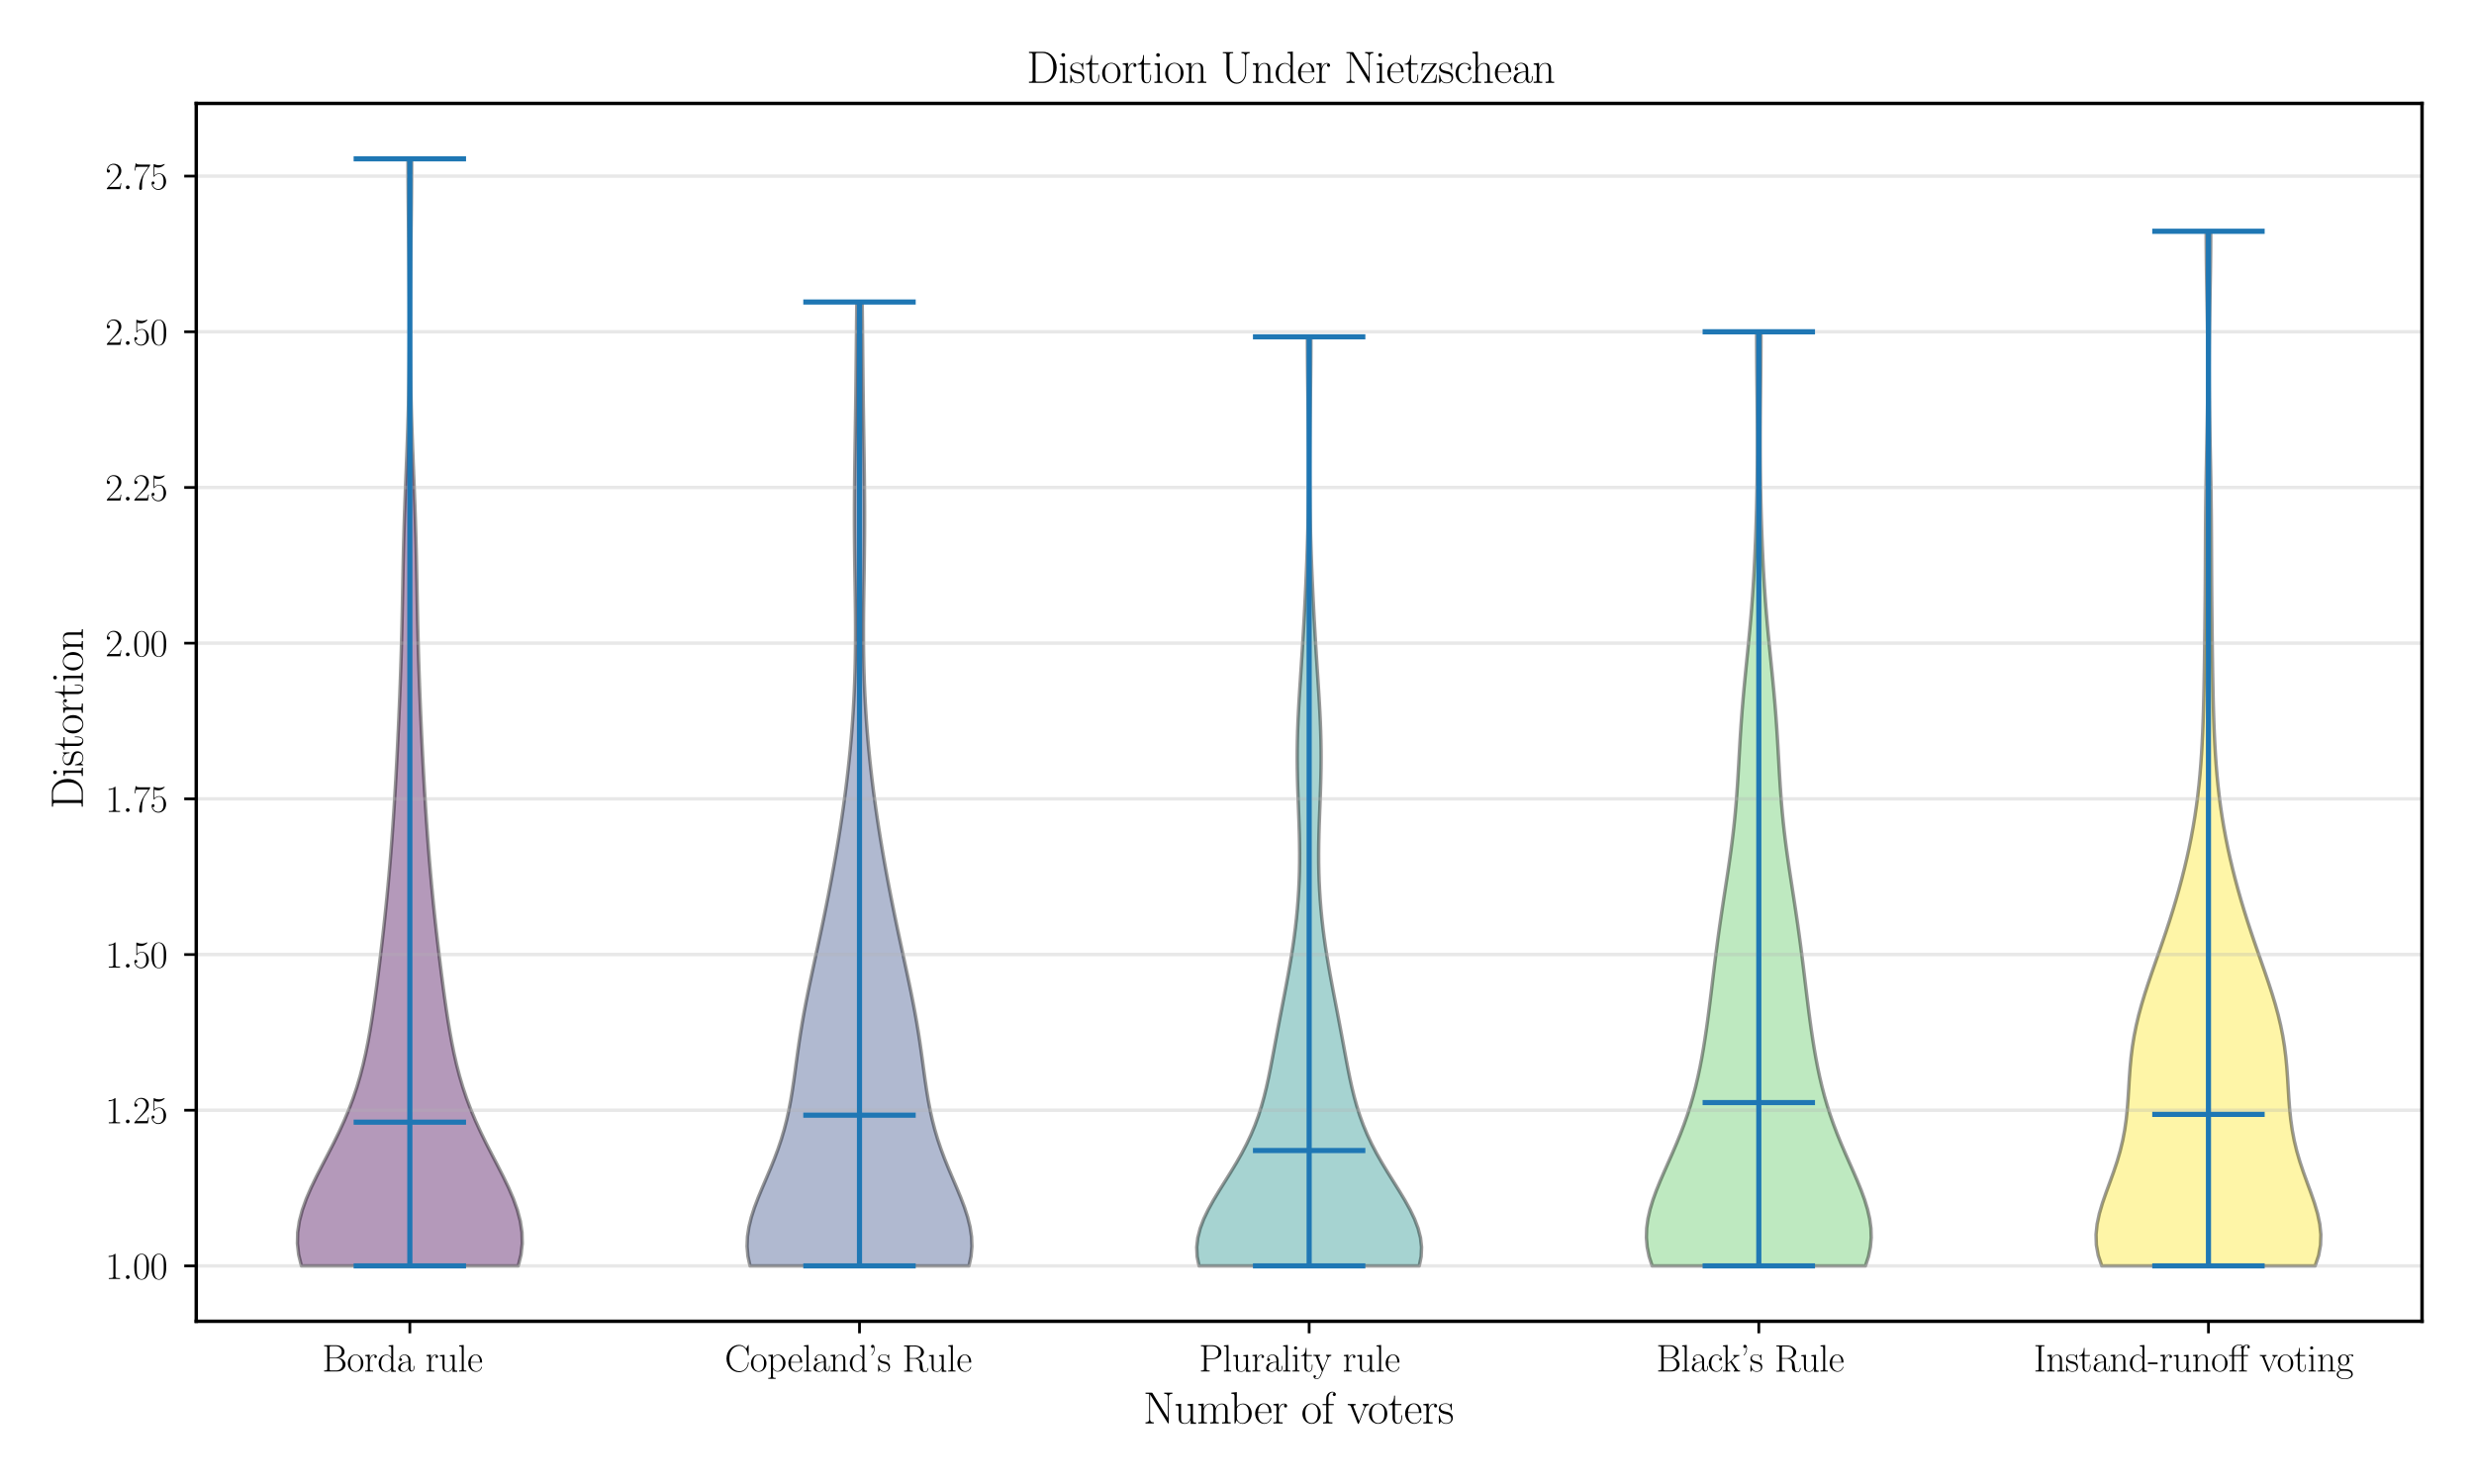 <?xml version="1.0" encoding="utf-8" standalone="no"?>
<!DOCTYPE svg PUBLIC "-//W3C//DTD SVG 1.1//EN"
  "http://www.w3.org/Graphics/SVG/1.1/DTD/svg11.dtd">
<svg xmlns:xlink="http://www.w3.org/1999/xlink" width="720pt" height="432pt" viewBox="0 0 720 432" xmlns="http://www.w3.org/2000/svg" version="1.1">
 <defs>
  <style type="text/css">*{stroke-linejoin: round; stroke-linecap: butt}</style>
 </defs>
 <g id="figure_1">
  <g id="patch_1">
   <path d="M 0 432 
L 720 432 
L 720 0 
L 0 0 
z
" style="fill: #ffffff"/>
  </g>
  <g id="axes_1">
   <g id="patch_2">
    <path d="M 57.115 384.626 
L 704.88 384.626 
L 704.88 30.114 
L 57.115 30.114 
z
" style="fill: #ffffff"/>
   </g>
   <g id="PolyCollection_1">
    <defs>
     <path id="m862eeddb29" d="M 150.824 -63.488 
L 87.724 -63.488 
L 86.92 -66.743 
L 86.559 -69.999 
L 86.636 -73.254 
L 87.125 -76.509 
L 87.98 -79.765 
L 89.142 -83.02 
L 90.542 -86.276 
L 92.109 -89.531 
L 93.769 -92.786 
L 95.46 -96.042 
L 97.122 -99.297 
L 98.713 -102.553 
L 100.198 -105.808 
L 101.558 -109.063 
L 102.782 -112.319 
L 103.871 -115.574 
L 104.831 -118.829 
L 105.675 -122.085 
L 106.418 -125.34 
L 107.077 -128.596 
L 107.667 -131.851 
L 108.204 -135.106 
L 108.699 -138.362 
L 109.164 -141.617 
L 109.605 -144.873 
L 110.028 -148.128 
L 110.437 -151.383 
L 110.833 -154.639 
L 111.216 -157.894 
L 111.586 -161.15 
L 111.942 -164.405 
L 112.284 -167.66 
L 112.611 -170.916 
L 112.923 -174.171 
L 113.219 -177.427 
L 113.499 -180.682 
L 113.765 -183.937 
L 114.016 -187.193 
L 114.254 -190.448 
L 114.48 -193.704 
L 114.694 -196.959 
L 114.896 -200.214 
L 115.089 -203.47 
L 115.272 -206.725 
L 115.446 -209.981 
L 115.613 -213.236 
L 115.772 -216.491 
L 115.924 -219.747 
L 116.07 -223.002 
L 116.209 -226.257 
L 116.341 -229.513 
L 116.465 -232.768 
L 116.582 -236.024 
L 116.689 -239.279 
L 116.787 -242.534 
L 116.876 -245.79 
L 116.956 -249.045 
L 117.028 -252.301 
L 117.093 -255.556 
L 117.155 -258.811 
L 117.215 -262.067 
L 117.276 -265.322 
L 117.343 -268.578 
L 117.416 -271.833 
L 117.499 -275.088 
L 117.592 -278.344 
L 117.696 -281.599 
L 117.81 -284.855 
L 117.932 -288.11 
L 118.059 -291.365 
L 118.19 -294.621 
L 118.321 -297.876 
L 118.448 -301.132 
L 118.569 -304.387 
L 118.681 -307.642 
L 118.783 -310.898 
L 118.872 -314.153 
L 118.949 -317.409 
L 119.013 -320.664 
L 119.063 -323.919 
L 119.102 -327.175 
L 119.128 -330.43 
L 119.144 -333.685 
L 119.149 -336.941 
L 119.145 -340.196 
L 119.133 -343.452 
L 119.113 -346.707 
L 119.085 -349.962 
L 119.053 -353.218 
L 119.015 -356.473 
L 118.974 -359.729 
L 118.932 -362.984 
L 118.89 -366.239 
L 118.85 -369.495 
L 118.814 -372.75 
L 118.784 -376.006 
L 118.761 -379.261 
L 118.747 -382.516 
L 118.742 -385.772 
L 119.806 -385.772 
L 119.806 -385.772 
L 119.801 -382.516 
L 119.787 -379.261 
L 119.764 -376.006 
L 119.734 -372.75 
L 119.698 -369.495 
L 119.658 -366.239 
L 119.616 -362.984 
L 119.574 -359.729 
L 119.533 -356.473 
L 119.496 -353.218 
L 119.463 -349.962 
L 119.436 -346.707 
L 119.416 -343.452 
L 119.403 -340.196 
L 119.399 -336.941 
L 119.404 -333.685 
L 119.42 -330.43 
L 119.447 -327.175 
L 119.485 -323.919 
L 119.536 -320.664 
L 119.599 -317.409 
L 119.676 -314.153 
L 119.765 -310.898 
L 119.867 -307.642 
L 119.979 -304.387 
L 120.1 -301.132 
L 120.228 -297.876 
L 120.358 -294.621 
L 120.489 -291.365 
L 120.617 -288.11 
L 120.739 -284.855 
L 120.852 -281.599 
L 120.956 -278.344 
L 121.049 -275.088 
L 121.132 -271.833 
L 121.206 -268.578 
L 121.272 -265.322 
L 121.334 -262.067 
L 121.394 -258.811 
L 121.455 -255.556 
L 121.521 -252.301 
L 121.592 -249.045 
L 121.672 -245.79 
L 121.761 -242.534 
L 121.859 -239.279 
L 121.967 -236.024 
L 122.083 -232.768 
L 122.207 -229.513 
L 122.339 -226.257 
L 122.478 -223.002 
L 122.624 -219.747 
L 122.776 -216.491 
L 122.935 -213.236 
L 123.102 -209.981 
L 123.276 -206.725 
L 123.459 -203.47 
L 123.652 -200.214 
L 123.855 -196.959 
L 124.068 -193.704 
L 124.294 -190.448 
L 124.532 -187.193 
L 124.783 -183.937 
L 125.049 -180.682 
L 125.33 -177.427 
L 125.625 -174.171 
L 125.937 -170.916 
L 126.264 -167.66 
L 126.606 -164.405 
L 126.963 -161.15 
L 127.333 -157.894 
L 127.716 -154.639 
L 128.111 -151.383 
L 128.52 -148.128 
L 128.943 -144.873 
L 129.385 -141.617 
L 129.849 -138.362 
L 130.345 -135.106 
L 130.881 -131.851 
L 131.471 -128.596 
L 132.13 -125.34 
L 132.873 -122.085 
L 133.717 -118.829 
L 134.678 -115.574 
L 135.766 -112.319 
L 136.991 -109.063 
L 138.35 -105.808 
L 139.835 -102.553 
L 141.426 -99.297 
L 143.089 -96.042 
L 144.779 -92.786 
L 146.44 -89.531 
L 148.006 -86.276 
L 149.406 -83.02 
L 150.568 -79.765 
L 151.424 -76.509 
L 151.912 -73.254 
L 151.99 -69.999 
L 151.629 -66.743 
L 150.824 -63.488 
z
" style="stroke: #000000; stroke-opacity: 0.4"/>
    </defs>
    <g clip-path="url(#pc227148d69)">
     <use xlink:href="#m862eeddb29" x="0" y="432" style="fill: #440154; fill-opacity: 0.4; stroke: #000000; stroke-opacity: 0.4"/>
    </g>
   </g>
   <g id="PolyCollection_2">
    <defs>
     <path id="m7dae03f698" d="M 281.999 -63.488 
L 218.273 -63.488 
L 217.663 -66.322 
L 217.42 -69.156 
L 217.528 -71.991 
L 217.953 -74.825 
L 218.651 -77.659 
L 219.566 -80.494 
L 220.64 -83.328 
L 221.81 -86.162 
L 223.02 -88.997 
L 224.219 -91.831 
L 225.364 -94.665 
L 226.425 -97.5 
L 227.381 -100.334 
L 228.224 -103.168 
L 228.954 -106.003 
L 229.581 -108.837 
L 230.119 -111.671 
L 230.587 -114.505 
L 231.007 -117.34 
L 231.398 -120.174 
L 231.78 -123.008 
L 232.169 -125.843 
L 232.578 -128.677 
L 233.014 -131.511 
L 233.483 -134.346 
L 233.985 -137.18 
L 234.519 -140.014 
L 235.08 -142.849 
L 235.664 -145.683 
L 236.263 -148.517 
L 236.872 -151.352 
L 237.486 -154.186 
L 238.098 -157.02 
L 238.705 -159.855 
L 239.304 -162.689 
L 239.892 -165.523 
L 240.468 -168.357 
L 241.03 -171.192 
L 241.579 -174.026 
L 242.114 -176.86 
L 242.633 -179.695 
L 243.137 -182.529 
L 243.624 -185.363 
L 244.094 -188.198 
L 244.546 -191.032 
L 244.979 -193.866 
L 245.392 -196.701 
L 245.784 -199.535 
L 246.156 -202.369 
L 246.505 -205.204 
L 246.833 -208.038 
L 247.138 -210.872 
L 247.42 -213.707 
L 247.678 -216.541 
L 247.914 -219.375 
L 248.125 -222.209 
L 248.313 -225.044 
L 248.476 -227.878 
L 248.616 -230.712 
L 248.731 -233.547 
L 248.824 -236.381 
L 248.894 -239.215 
L 248.942 -242.05 
L 248.97 -244.884 
L 248.98 -247.718 
L 248.973 -250.553 
L 248.953 -253.387 
L 248.923 -256.221 
L 248.885 -259.056 
L 248.844 -261.89 
L 248.801 -264.724 
L 248.759 -267.559 
L 248.723 -270.393 
L 248.692 -273.227 
L 248.67 -276.061 
L 248.657 -278.896 
L 248.653 -281.73 
L 248.659 -284.564 
L 248.674 -287.399 
L 248.696 -290.233 
L 248.726 -293.067 
L 248.761 -295.902 
L 248.8 -298.736 
L 248.841 -301.57 
L 248.884 -304.405 
L 248.927 -307.239 
L 248.969 -310.073 
L 249.009 -312.908 
L 249.047 -315.742 
L 249.083 -318.576 
L 249.115 -321.411 
L 249.146 -324.245 
L 249.174 -327.079 
L 249.202 -329.913 
L 249.229 -332.748 
L 249.257 -335.582 
L 249.287 -338.416 
L 249.32 -341.251 
L 249.355 -344.085 
L 250.916 -344.085 
L 250.916 -344.085 
L 250.952 -341.251 
L 250.984 -338.416 
L 251.014 -335.582 
L 251.042 -332.748 
L 251.07 -329.913 
L 251.097 -327.079 
L 251.126 -324.245 
L 251.156 -321.411 
L 251.189 -318.576 
L 251.224 -315.742 
L 251.262 -312.908 
L 251.303 -310.073 
L 251.345 -307.239 
L 251.388 -304.405 
L 251.43 -301.57 
L 251.472 -298.736 
L 251.511 -295.902 
L 251.546 -293.067 
L 251.575 -290.233 
L 251.598 -287.399 
L 251.613 -284.564 
L 251.618 -281.73 
L 251.615 -278.896 
L 251.602 -276.061 
L 251.579 -273.227 
L 251.549 -270.393 
L 251.512 -267.559 
L 251.471 -264.724 
L 251.428 -261.89 
L 251.386 -259.056 
L 251.348 -256.221 
L 251.318 -253.387 
L 251.298 -250.553 
L 251.292 -247.718 
L 251.302 -244.884 
L 251.33 -242.05 
L 251.378 -239.215 
L 251.448 -236.381 
L 251.54 -233.547 
L 251.656 -230.712 
L 251.796 -227.878 
L 251.959 -225.044 
L 252.147 -222.209 
L 252.358 -219.375 
L 252.593 -216.541 
L 252.852 -213.707 
L 253.134 -210.872 
L 253.439 -208.038 
L 253.766 -205.204 
L 254.116 -202.369 
L 254.487 -199.535 
L 254.88 -196.701 
L 255.293 -193.866 
L 255.726 -191.032 
L 256.178 -188.198 
L 256.648 -185.363 
L 257.135 -182.529 
L 257.638 -179.695 
L 258.158 -176.86 
L 258.692 -174.026 
L 259.241 -171.192 
L 259.804 -168.357 
L 260.38 -165.523 
L 260.968 -162.689 
L 261.567 -159.855 
L 262.174 -157.02 
L 262.786 -154.186 
L 263.399 -151.352 
L 264.009 -148.517 
L 264.608 -145.683 
L 265.192 -142.849 
L 265.753 -140.014 
L 266.287 -137.18 
L 266.789 -134.346 
L 267.258 -131.511 
L 267.694 -128.677 
L 268.102 -125.843 
L 268.491 -123.008 
L 268.874 -120.174 
L 269.265 -117.34 
L 269.685 -114.505 
L 270.153 -111.671 
L 270.691 -108.837 
L 271.317 -106.003 
L 272.048 -103.168 
L 272.89 -100.334 
L 273.847 -97.5 
L 274.907 -94.665 
L 276.053 -91.831 
L 277.251 -88.997 
L 278.461 -86.162 
L 279.632 -83.328 
L 280.705 -80.494 
L 281.621 -77.659 
L 282.319 -74.825 
L 282.744 -71.991 
L 282.851 -69.156 
L 282.608 -66.322 
L 281.999 -63.488 
z
" style="stroke: #000000; stroke-opacity: 0.4"/>
    </defs>
    <g clip-path="url(#pc227148d69)">
     <use xlink:href="#m7dae03f698" x="0" y="432" style="fill: #3b528b; fill-opacity: 0.4; stroke: #000000; stroke-opacity: 0.4"/>
    </g>
   </g>
   <g id="PolyCollection_3">
    <defs>
     <path id="m83eb11a00e" d="M 413.043 -63.488 
L 348.952 -63.488 
L 348.398 -66.22 
L 348.282 -68.952 
L 348.591 -71.684 
L 349.288 -74.416 
L 350.324 -77.148 
L 351.634 -79.88 
L 353.147 -82.612 
L 354.79 -85.344 
L 356.494 -88.076 
L 358.195 -90.807 
L 359.841 -93.539 
L 361.391 -96.271 
L 362.815 -99.003 
L 364.099 -101.735 
L 365.238 -104.467 
L 366.237 -107.199 
L 367.109 -109.931 
L 367.87 -112.663 
L 368.542 -115.395 
L 369.145 -118.127 
L 369.7 -120.859 
L 370.224 -123.591 
L 370.734 -126.323 
L 371.24 -129.055 
L 371.749 -131.787 
L 372.266 -134.519 
L 372.789 -137.251 
L 373.316 -139.983 
L 373.843 -142.715 
L 374.363 -145.447 
L 374.869 -148.179 
L 375.355 -150.911 
L 375.814 -153.643 
L 376.241 -156.375 
L 376.632 -159.107 
L 376.982 -161.839 
L 377.291 -164.571 
L 377.555 -167.303 
L 377.775 -170.035 
L 377.951 -172.767 
L 378.082 -175.499 
L 378.17 -178.231 
L 378.217 -180.963 
L 378.225 -183.695 
L 378.199 -186.426 
L 378.143 -189.158 
L 378.063 -191.89 
L 377.967 -194.622 
L 377.864 -197.354 
L 377.761 -200.086 
L 377.668 -202.818 
L 377.591 -205.55 
L 377.539 -208.282 
L 377.516 -211.014 
L 377.525 -213.746 
L 377.568 -216.478 
L 377.642 -219.21 
L 377.746 -221.942 
L 377.875 -224.674 
L 378.024 -227.406 
L 378.188 -230.138 
L 378.361 -232.87 
L 378.539 -235.602 
L 378.717 -238.334 
L 378.892 -241.066 
L 379.064 -243.798 
L 379.229 -246.53 
L 379.388 -249.262 
L 379.541 -251.994 
L 379.687 -254.726 
L 379.826 -257.458 
L 379.959 -260.19 
L 380.084 -262.922 
L 380.202 -265.654 
L 380.311 -268.386 
L 380.411 -271.118 
L 380.502 -273.85 
L 380.582 -276.582 
L 380.651 -279.314 
L 380.708 -282.045 
L 380.754 -284.777 
L 380.789 -287.509 
L 380.813 -290.241 
L 380.827 -292.973 
L 380.83 -295.705 
L 380.825 -298.437 
L 380.811 -301.169 
L 380.789 -303.901 
L 380.762 -306.633 
L 380.729 -309.365 
L 380.694 -312.097 
L 380.656 -314.829 
L 380.618 -317.561 
L 380.583 -320.293 
L 380.55 -323.025 
L 380.523 -325.757 
L 380.503 -328.489 
L 380.49 -331.221 
L 380.486 -333.953 
L 381.509 -333.953 
L 381.509 -333.953 
L 381.505 -331.221 
L 381.492 -328.489 
L 381.471 -325.757 
L 381.444 -323.025 
L 381.412 -320.293 
L 381.377 -317.561 
L 381.339 -314.829 
L 381.301 -312.097 
L 381.265 -309.365 
L 381.233 -306.633 
L 381.205 -303.901 
L 381.184 -301.169 
L 381.17 -298.437 
L 381.164 -295.705 
L 381.168 -292.973 
L 381.182 -290.241 
L 381.206 -287.509 
L 381.24 -284.777 
L 381.287 -282.045 
L 381.344 -279.314 
L 381.413 -276.582 
L 381.493 -273.85 
L 381.583 -271.118 
L 381.684 -268.386 
L 381.793 -265.654 
L 381.911 -262.922 
L 382.036 -260.19 
L 382.169 -257.458 
L 382.308 -254.726 
L 382.454 -251.994 
L 382.607 -249.262 
L 382.766 -246.53 
L 382.931 -243.798 
L 383.103 -241.066 
L 383.278 -238.334 
L 383.456 -235.602 
L 383.634 -232.87 
L 383.807 -230.138 
L 383.971 -227.406 
L 384.12 -224.674 
L 384.249 -221.942 
L 384.353 -219.21 
L 384.427 -216.478 
L 384.47 -213.746 
L 384.479 -211.014 
L 384.456 -208.282 
L 384.403 -205.55 
L 384.327 -202.818 
L 384.234 -200.086 
L 384.131 -197.354 
L 384.028 -194.622 
L 383.932 -191.89 
L 383.852 -189.158 
L 383.796 -186.426 
L 383.769 -183.695 
L 383.778 -180.963 
L 383.824 -178.231 
L 383.913 -175.499 
L 384.044 -172.767 
L 384.219 -170.035 
L 384.44 -167.303 
L 384.704 -164.571 
L 385.013 -161.839 
L 385.363 -159.107 
L 385.754 -156.375 
L 386.181 -153.643 
L 386.64 -150.911 
L 387.126 -148.179 
L 387.632 -145.447 
L 388.152 -142.715 
L 388.679 -139.983 
L 389.206 -137.251 
L 389.729 -134.519 
L 390.245 -131.787 
L 390.755 -129.055 
L 391.261 -126.323 
L 391.77 -123.591 
L 392.295 -120.859 
L 392.85 -118.127 
L 393.453 -115.395 
L 394.125 -112.663 
L 394.886 -109.931 
L 395.757 -107.199 
L 396.757 -104.467 
L 397.896 -101.735 
L 399.18 -99.003 
L 400.604 -96.271 
L 402.154 -93.539 
L 403.8 -90.807 
L 405.501 -88.076 
L 407.205 -85.344 
L 408.848 -82.612 
L 410.361 -79.88 
L 411.671 -77.148 
L 412.707 -74.416 
L 413.404 -71.684 
L 413.713 -68.952 
L 413.597 -66.22 
L 413.043 -63.488 
z
" style="stroke: #000000; stroke-opacity: 0.4"/>
    </defs>
    <g clip-path="url(#pc227148d69)">
     <use xlink:href="#m83eb11a00e" x="0" y="432" style="fill: #21918c; fill-opacity: 0.4; stroke: #000000; stroke-opacity: 0.4"/>
    </g>
   </g>
   <g id="PolyCollection_4">
    <defs>
     <path id="me2df9f9cb3" d="M 542.894 -63.488 
L 480.824 -63.488 
L 479.935 -66.235 
L 479.376 -68.981 
L 479.144 -71.728 
L 479.226 -74.475 
L 479.595 -77.221 
L 480.218 -79.968 
L 481.051 -82.715 
L 482.047 -85.462 
L 483.161 -88.208 
L 484.346 -90.955 
L 485.562 -93.702 
L 486.771 -96.449 
L 487.946 -99.195 
L 489.064 -101.942 
L 490.11 -104.689 
L 491.075 -107.436 
L 491.956 -110.182 
L 492.755 -112.929 
L 493.475 -115.676 
L 494.124 -118.423 
L 494.709 -121.169 
L 495.239 -123.916 
L 495.721 -126.663 
L 496.163 -129.41 
L 496.573 -132.156 
L 496.957 -134.903 
L 497.319 -137.65 
L 497.667 -140.396 
L 498.006 -143.143 
L 498.339 -145.89 
L 498.672 -148.637 
L 499.009 -151.383 
L 499.355 -154.13 
L 499.711 -156.877 
L 500.08 -159.624 
L 500.464 -162.37 
L 500.862 -165.117 
L 501.272 -167.864 
L 501.69 -170.611 
L 502.114 -173.357 
L 502.537 -176.104 
L 502.954 -178.851 
L 503.357 -181.598 
L 503.742 -184.344 
L 504.103 -187.091 
L 504.437 -189.838 
L 504.739 -192.584 
L 505.01 -195.331 
L 505.25 -198.078 
L 505.463 -200.825 
L 505.651 -203.571 
L 505.822 -206.318 
L 505.981 -209.065 
L 506.136 -211.812 
L 506.292 -214.558 
L 506.455 -217.305 
L 506.631 -220.052 
L 506.823 -222.799 
L 507.033 -225.545 
L 507.261 -228.292 
L 507.506 -231.039 
L 507.765 -233.786 
L 508.034 -236.532 
L 508.309 -239.279 
L 508.585 -242.026 
L 508.857 -244.773 
L 509.12 -247.519 
L 509.372 -250.266 
L 509.61 -253.013 
L 509.83 -255.759 
L 510.034 -258.506 
L 510.219 -261.253 
L 510.388 -264 
L 510.54 -266.746 
L 510.678 -269.493 
L 510.802 -272.24 
L 510.914 -274.987 
L 511.014 -277.733 
L 511.103 -280.48 
L 511.183 -283.227 
L 511.252 -285.974 
L 511.312 -288.72 
L 511.361 -291.467 
L 511.399 -294.214 
L 511.427 -296.961 
L 511.445 -299.707 
L 511.452 -302.454 
L 511.45 -305.201 
L 511.439 -307.948 
L 511.42 -310.694 
L 511.396 -313.441 
L 511.368 -316.188 
L 511.338 -318.934 
L 511.308 -321.681 
L 511.28 -324.428 
L 511.256 -327.175 
L 511.239 -329.921 
L 511.229 -332.668 
L 511.227 -335.415 
L 512.491 -335.415 
L 512.491 -335.415 
L 512.489 -332.668 
L 512.479 -329.921 
L 512.462 -327.175 
L 512.438 -324.428 
L 512.411 -321.681 
L 512.381 -318.934 
L 512.35 -316.188 
L 512.322 -313.441 
L 512.298 -310.694 
L 512.279 -307.948 
L 512.268 -305.201 
L 512.266 -302.454 
L 512.273 -299.707 
L 512.291 -296.961 
L 512.319 -294.214 
L 512.357 -291.467 
L 512.407 -288.72 
L 512.466 -285.974 
L 512.535 -283.227 
L 512.615 -280.48 
L 512.704 -277.733 
L 512.805 -274.987 
L 512.916 -272.24 
L 513.04 -269.493 
L 513.178 -266.746 
L 513.33 -264 
L 513.499 -261.253 
L 513.684 -258.506 
L 513.888 -255.759 
L 514.109 -253.013 
L 514.346 -250.266 
L 514.598 -247.519 
L 514.862 -244.773 
L 515.133 -242.026 
L 515.409 -239.279 
L 515.684 -236.532 
L 515.953 -233.786 
L 516.212 -231.039 
L 516.457 -228.292 
L 516.685 -225.545 
L 516.895 -222.799 
L 517.087 -220.052 
L 517.263 -217.305 
L 517.427 -214.558 
L 517.583 -211.812 
L 517.737 -209.065 
L 517.896 -206.318 
L 518.067 -203.571 
L 518.256 -200.825 
L 518.468 -198.078 
L 518.708 -195.331 
L 518.979 -192.584 
L 519.282 -189.838 
L 519.615 -187.091 
L 519.976 -184.344 
L 520.361 -181.598 
L 520.765 -178.851 
L 521.181 -176.104 
L 521.604 -173.357 
L 522.028 -170.611 
L 522.447 -167.864 
L 522.856 -165.117 
L 523.254 -162.37 
L 523.638 -159.624 
L 524.007 -156.877 
L 524.364 -154.13 
L 524.709 -151.383 
L 525.046 -148.637 
L 525.379 -145.89 
L 525.712 -143.143 
L 526.051 -140.396 
L 526.399 -137.65 
L 526.762 -134.903 
L 527.145 -132.156 
L 527.555 -129.41 
L 527.997 -126.663 
L 528.479 -123.916 
L 529.009 -121.169 
L 529.594 -118.423 
L 530.243 -115.676 
L 530.963 -112.929 
L 531.762 -110.182 
L 532.643 -107.436 
L 533.609 -104.689 
L 534.654 -101.942 
L 535.772 -99.195 
L 536.947 -96.449 
L 538.157 -93.702 
L 539.372 -90.955 
L 540.557 -88.208 
L 541.671 -85.462 
L 542.668 -82.715 
L 543.5 -79.968 
L 544.123 -77.221 
L 544.493 -74.475 
L 544.574 -71.728 
L 544.343 -68.981 
L 543.783 -66.235 
L 542.894 -63.488 
z
" style="stroke: #000000; stroke-opacity: 0.4"/>
    </defs>
    <g clip-path="url(#pc227148d69)">
     <use xlink:href="#me2df9f9cb3" x="0" y="432" style="fill: #5ec962; fill-opacity: 0.4; stroke: #000000; stroke-opacity: 0.4"/>
    </g>
   </g>
   <g id="PolyCollection_5">
    <defs>
     <path id="mdd690e6ea7" d="M 673.766 -63.488 
L 611.676 -63.488 
L 610.651 -66.53 
L 610.1 -69.572 
L 610.005 -72.615 
L 610.318 -75.657 
L 610.965 -78.699 
L 611.862 -81.742 
L 612.913 -84.784 
L 614.028 -87.826 
L 615.126 -90.869 
L 616.142 -93.911 
L 617.029 -96.953 
L 617.765 -99.996 
L 618.343 -103.038 
L 618.777 -106.08 
L 619.092 -109.123 
L 619.324 -112.165 
L 619.513 -115.207 
L 619.699 -118.25 
L 619.921 -121.292 
L 620.212 -124.334 
L 620.595 -127.376 
L 621.087 -130.419 
L 621.696 -133.461 
L 622.418 -136.503 
L 623.245 -139.546 
L 624.16 -142.588 
L 625.144 -145.63 
L 626.176 -148.673 
L 627.234 -151.715 
L 628.297 -154.757 
L 629.35 -157.8 
L 630.38 -160.842 
L 631.375 -163.884 
L 632.331 -166.927 
L 633.243 -169.969 
L 634.109 -173.011 
L 634.927 -176.054 
L 635.697 -179.096 
L 636.417 -182.138 
L 637.085 -185.181 
L 637.7 -188.223 
L 638.26 -191.265 
L 638.764 -194.308 
L 639.213 -197.35 
L 639.608 -200.392 
L 639.95 -203.434 
L 640.244 -206.477 
L 640.494 -209.519 
L 640.704 -212.561 
L 640.879 -215.604 
L 641.025 -218.646 
L 641.145 -221.688 
L 641.246 -224.731 
L 641.329 -227.773 
L 641.4 -230.815 
L 641.46 -233.858 
L 641.512 -236.9 
L 641.559 -239.942 
L 641.601 -242.985 
L 641.639 -246.027 
L 641.675 -249.069 
L 641.707 -252.112 
L 641.736 -255.154 
L 641.762 -258.196 
L 641.784 -261.239 
L 641.802 -264.281 
L 641.817 -267.323 
L 641.831 -270.365 
L 641.845 -273.408 
L 641.86 -276.45 
L 641.879 -279.492 
L 641.903 -282.535 
L 641.935 -285.577 
L 641.975 -288.619 
L 642.022 -291.662 
L 642.076 -294.704 
L 642.136 -297.746 
L 642.199 -300.789 
L 642.262 -303.831 
L 642.323 -306.873 
L 642.38 -309.916 
L 642.429 -312.958 
L 642.469 -316 
L 642.498 -319.043 
L 642.515 -322.085 
L 642.52 -325.127 
L 642.512 -328.17 
L 642.493 -331.212 
L 642.461 -334.254 
L 642.42 -337.297 
L 642.371 -340.339 
L 642.317 -343.381 
L 642.26 -346.423 
L 642.204 -349.466 
L 642.152 -352.508 
L 642.107 -355.55 
L 642.073 -358.593 
L 642.051 -361.635 
L 642.044 -364.677 
L 643.397 -364.677 
L 643.397 -364.677 
L 643.39 -361.635 
L 643.369 -358.593 
L 643.334 -355.55 
L 643.29 -352.508 
L 643.238 -349.466 
L 643.182 -346.423 
L 643.125 -343.381 
L 643.07 -340.339 
L 643.021 -337.297 
L 642.98 -334.254 
L 642.949 -331.212 
L 642.929 -328.17 
L 642.921 -325.127 
L 642.926 -322.085 
L 642.944 -319.043 
L 642.973 -316 
L 643.013 -312.958 
L 643.062 -309.916 
L 643.118 -306.873 
L 643.179 -303.831 
L 643.243 -300.789 
L 643.305 -297.746 
L 643.365 -294.704 
L 643.419 -291.662 
L 643.467 -288.619 
L 643.506 -285.577 
L 643.538 -282.535 
L 643.563 -279.492 
L 643.582 -276.45 
L 643.597 -273.408 
L 643.61 -270.365 
L 643.624 -267.323 
L 643.639 -264.281 
L 643.658 -261.239 
L 643.68 -258.196 
L 643.705 -255.154 
L 643.734 -252.112 
L 643.767 -249.069 
L 643.802 -246.027 
L 643.841 -242.985 
L 643.883 -239.942 
L 643.929 -236.9 
L 643.982 -233.858 
L 644.042 -230.815 
L 644.112 -227.773 
L 644.196 -224.731 
L 644.296 -221.688 
L 644.417 -218.646 
L 644.562 -215.604 
L 644.738 -212.561 
L 644.948 -209.519 
L 645.197 -206.477 
L 645.491 -203.434 
L 645.834 -200.392 
L 646.228 -197.35 
L 646.677 -194.308 
L 647.181 -191.265 
L 647.742 -188.223 
L 648.356 -185.181 
L 649.025 -182.138 
L 649.744 -179.096 
L 650.514 -176.054 
L 651.333 -173.011 
L 652.199 -169.969 
L 653.111 -166.927 
L 654.066 -163.884 
L 655.062 -160.842 
L 656.091 -157.8 
L 657.144 -154.757 
L 658.208 -151.715 
L 659.265 -148.673 
L 660.297 -145.63 
L 661.282 -142.588 
L 662.197 -139.546 
L 663.024 -136.503 
L 663.746 -133.461 
L 664.354 -130.419 
L 664.847 -127.376 
L 665.23 -124.334 
L 665.52 -121.292 
L 665.742 -118.25 
L 665.929 -115.207 
L 666.117 -112.165 
L 666.349 -109.123 
L 666.665 -106.08 
L 667.098 -103.038 
L 667.677 -99.996 
L 668.412 -96.953 
L 669.3 -93.911 
L 670.315 -90.869 
L 671.413 -87.826 
L 672.528 -84.784 
L 673.58 -81.742 
L 674.476 -78.699 
L 675.124 -75.657 
L 675.436 -72.615 
L 675.341 -69.572 
L 674.79 -66.53 
L 673.766 -63.488 
z
" style="stroke: #000000; stroke-opacity: 0.4"/>
    </defs>
    <g clip-path="url(#pc227148d69)">
     <use xlink:href="#mdd690e6ea7" x="0" y="432" style="fill: #fde725; fill-opacity: 0.4; stroke: #000000; stroke-opacity: 0.4"/>
    </g>
   </g>
   <g id="matplotlib.axis_1">
    <g id="xtick_1">
     <g id="line2d_1">
      <defs>
       <path id="mba74388762" d="M 0 0 
L 0 3.5 
" style="stroke: #000000; stroke-width: 0.8"/>
      </defs>
      <g>
       <use xlink:href="#mba74388762" x="119.274" y="384.626" style="stroke: #000000; stroke-width: 0.8"/>
      </g>
     </g>
     <g id="text_1">
      <!-- Borda rule -->
      <g transform="translate(93.749 399.237) scale(0.11 -0.11)">
       <defs>
        <path id="CMR17-42" d="M 333 4352 
L 333 4186 
C 774 4186 845 4186 845 3900 
L 845 452 
C 845 166 774 166 333 166 
L 333 0 
L 2534 0 
C 3354 0 3885 583 3885 1164 
C 3885 1741 3360 2233 2675 2233 
C 3290 2356 3718 2771 3718 3264 
C 3718 3802 3194 4352 2368 4352 
L 333 4352 
z
M 1248 2304 
L 1248 3937 
C 1248 4155 1261 4186 1517 4186 
L 2336 4186 
C 2970 4186 3251 3674 3251 3277 
C 3251 2791 2861 2304 2170 2304 
L 1248 2304 
z
M 1517 166 
C 1261 166 1248 197 1248 413 
L 1248 2202 
L 2432 2202 
C 3091 2202 3411 1625 3411 1162 
C 3411 699 3046 166 2349 166 
L 1517 166 
z
" transform="scale(0.016)"/>
        <path id="CMR17-6f" d="M 2758 1356 
C 2758 2176 2163 2816 1466 2816 
C 768 2816 173 2176 173 1356 
C 173 551 768 -64 1466 -64 
C 2163 -64 2758 551 2758 1356 
z
M 1466 51 
C 1165 51 909 230 762 480 
C 602 767 582 1126 582 1408 
C 582 1677 595 2010 762 2298 
C 890 2509 1139 2714 1466 2714 
C 1754 2714 1997 2554 2150 2330 
C 2349 2029 2349 1607 2349 1408 
C 2349 1158 2336 775 2163 467 
C 1984 173 1709 51 1466 51 
z
" transform="scale(0.016)"/>
        <path id="CMR17-72" d="M 960 1497 
C 960 2112 1222 2688 1702 2688 
C 1747 2688 1792 2682 1837 2662 
C 1837 2662 1696 2617 1696 2452 
C 1696 2298 1818 2234 1914 2234 
C 1990 2234 2131 2279 2131 2458 
C 2131 2663 1926 2790 1709 2790 
C 1222 2790 1011 2317 947 2093 
L 941 2093 
L 941 2790 
L 198 2720 
L 198 2554 
C 576 2554 634 2515 634 2208 
L 634 428 
C 634 184 608 153 198 153 
L 198 -13 
C 352 0 646 0 813 0 
C 998 0 1325 0 1498 -13 
L 1498 153 
C 1037 153 960 153 960 440 
L 960 1497 
z
" transform="scale(0.016)"/>
        <path id="CMR17-64" d="M 1869 4326 
L 1869 4160 
C 2246 4160 2304 4122 2304 3820 
L 2304 2345 
C 2278 2377 2016 2790 1498 2790 
C 845 2790 211 2208 211 1364 
C 211 525 806 -64 1434 -64 
C 1978 -64 2259 337 2291 380 
L 2291 -63 
L 3066 -63 
L 3066 128 
C 2688 128 2630 166 2630 473 
L 2630 4396 
L 1869 4326 
z
M 2291 755 
C 2291 563 2176 390 2029 262 
C 1811 70 1594 38 1472 38 
C 1286 38 621 134 621 1356 
C 621 2612 1363 2688 1530 2688 
C 1824 2688 2061 2522 2208 2291 
C 2291 2157 2291 2138 2291 2023 
L 2291 755 
z
" transform="scale(0.016)"/>
        <path id="CMR17-61" d="M 2304 1653 
C 2304 2072 2304 2294 2035 2543 
C 1798 2752 1523 2816 1306 2816 
C 800 2816 435 2407 435 1971 
C 435 1728 627 1728 666 1728 
C 749 1728 896 1778 896 1954 
C 896 2112 774 2181 666 2181 
C 640 2181 608 2174 589 2168 
C 723 2592 1069 2714 1293 2714 
C 1613 2714 1965 2429 1965 1885 
L 1965 1600 
C 1587 1600 1133 1549 774 1357 
C 371 1133 256 813 256 570 
C 256 77 832 -64 1171 -64 
C 1523 -64 1850 139 1990 511 
C 2003 233 2182 -18 2464 -18 
C 2598 -18 2938 70 2938 567 
L 2938 920 
L 2822 920 
L 2822 562 
C 2822 178 2650 128 2566 128 
C 2304 128 2304 458 2304 738 
L 2304 1653 
z
M 1965 870 
C 1965 317 1568 38 1216 38 
C 896 38 646 275 646 570 
C 646 761 730 1100 1101 1305 
C 1408 1478 1760 1504 1965 1504 
L 1965 870 
z
" transform="scale(0.016)"/>
        <path id="CMR17-75" d="M 1882 2693 
L 1882 2528 
C 2259 2528 2317 2489 2317 2186 
L 2317 1032 
C 2317 500 2029 38 1555 38 
C 1030 38 986 348 986 678 
L 986 2763 
L 211 2693 
L 211 2528 
C 467 2528 640 2528 646 2274 
L 646 1058 
C 646 633 646 361 813 183 
C 896 101 1056 -64 1517 -64 
C 2061 -64 2272 377 2323 506 
L 2330 506 
L 2330 -63 
L 3091 -63 
L 3091 128 
C 2714 128 2656 166 2656 473 
L 2656 2763 
L 1882 2693 
z
" transform="scale(0.016)"/>
        <path id="CMR17-6c" d="M 979 4396 
L 218 4326 
L 218 4160 
C 595 4160 653 4122 653 3817 
L 653 426 
C 653 184 627 153 218 153 
L 218 -13 
C 371 0 653 0 813 0 
C 979 0 1261 0 1414 -13 
L 1414 153 
C 1005 153 979 178 979 426 
L 979 4396 
z
" transform="scale(0.016)"/>
        <path id="CMR17-65" d="M 2438 1472 
C 2464 1498 2464 1511 2464 1576 
C 2464 2238 2118 2816 1389 2816 
C 710 2816 173 2169 173 1383 
C 173 551 781 -64 1459 -64 
C 2176 -64 2458 607 2458 740 
C 2458 784 2419 784 2406 784 
C 2362 784 2355 771 2330 696 
C 2189 265 1837 51 1504 51 
C 1229 51 954 203 781 480 
C 582 803 582 1176 582 1472 
L 2438 1472 
z
M 589 1568 
C 634 2505 1126 2714 1382 2714 
C 1818 2714 2112 2297 2118 1568 
L 589 1568 
z
" transform="scale(0.016)"/>
       </defs>
       <use xlink:href="#CMR17-42" transform="scale(0.996)"/>
       <use xlink:href="#CMR17-6f" transform="translate(65.189 0) scale(0.996)"/>
       <use xlink:href="#CMR17-72" transform="translate(110.879 0) scale(0.996)"/>
       <use xlink:href="#CMR17-64" transform="translate(146.16 0) scale(0.996)"/>
       <use xlink:href="#CMR17-61" transform="translate(197.055 0) scale(0.996)"/>
       <use xlink:href="#CMR17-72" transform="translate(272.822 0) scale(0.996)"/>
       <use xlink:href="#CMR17-75" transform="translate(308.103 0) scale(0.996)"/>
       <use xlink:href="#CMR17-6c" transform="translate(358.998 0) scale(0.996)"/>
       <use xlink:href="#CMR17-65" transform="translate(383.869 0) scale(0.996)"/>
      </g>
     </g>
    </g>
    <g id="xtick_2">
     <g id="line2d_2">
      <g>
       <use xlink:href="#mba74388762" x="250.136" y="384.626" style="stroke: #000000; stroke-width: 0.8"/>
      </g>
     </g>
     <g id="text_2">
      <!-- Copeland's Rule -->
      <g transform="translate(210.912 399.237) scale(0.11 -0.11)">
       <defs>
        <path id="CMR17-43" d="M 3974 4289 
C 3974 4403 3968 4410 3930 4410 
C 3904 4410 3898 4403 3853 4327 
L 3571 3792 
C 3258 4187 2874 4416 2381 4416 
C 1286 4416 294 3456 294 2148 
C 294 826 1286 -128 2387 -128 
C 3366 -128 3974 730 3974 1461 
C 3974 1524 3974 1550 3917 1550 
C 3866 1550 3866 1531 3859 1474 
C 3808 585 3168 38 2477 38 
C 1824 38 781 495 781 2147 
C 781 3805 1843 4250 2464 4250 
C 3187 4250 3712 3628 3834 2745 
C 3846 2668 3846 2655 3904 2655 
C 3974 2655 3974 2668 3974 2783 
L 3974 4289 
z
" transform="scale(0.016)"/>
        <path id="CMR17-70" d="M 1408 -1063 
C 998 -1063 973 -1037 973 -789 
L 973 402 
C 1158 134 1427 -38 1766 -38 
C 2406 -38 3053 523 3053 1388 
C 3053 2191 2496 2802 1837 2802 
C 1453 2802 1139 2592 960 2338 
L 960 2802 
L 198 2732 
L 198 2567 
C 576 2567 634 2528 634 2223 
L 634 -789 
C 634 -1031 608 -1063 198 -1063 
L 198 -1228 
C 352 -1216 634 -1216 800 -1216 
C 966 -1216 1254 -1216 1408 -1228 
L 1408 -1063 
z
M 973 2012 
C 973 2102 973 2235 1222 2471 
C 1254 2497 1472 2688 1792 2688 
C 2259 2688 2643 2108 2643 1382 
C 2643 656 2234 64 1728 64 
C 1498 64 1248 172 1056 472 
C 973 612 973 650 973 752 
L 973 2012 
z
" transform="scale(0.016)"/>
        <path id="CMR17-6e" d="M 2656 1933 
C 2656 2259 2592 2790 1837 2790 
C 1331 2790 1069 2400 973 2144 
L 966 2144 
L 966 2790 
L 211 2720 
L 211 2554 
C 589 2554 646 2515 646 2208 
L 646 428 
C 646 184 621 153 211 153 
L 211 -13 
C 365 0 646 0 813 0 
C 979 0 1267 0 1421 -13 
L 1421 153 
C 1011 153 986 178 986 428 
L 986 1658 
C 986 2247 1344 2688 1792 2688 
C 2266 2688 2317 2266 2317 1958 
L 2317 428 
C 2317 184 2291 153 1882 153 
L 1882 -13 
C 2035 0 2317 0 2483 0 
C 2650 0 2938 0 3091 -13 
L 3091 153 
C 2682 153 2656 178 2656 428 
L 2656 1933 
z
" transform="scale(0.016)"/>
        <path id="CMR17-27" d="M 1024 4025 
C 1037 3955 1043 3929 1043 3820 
C 1043 3415 883 3042 634 2778 
C 608 2752 595 2733 595 2707 
C 595 2681 621 2656 646 2656 
C 691 2656 1146 3105 1146 3811 
C 1146 3952 1133 4426 800 4426 
C 659 4426 538 4331 538 4165 
C 538 3999 659 3904 800 3904 
C 858 3904 966 3923 1024 4025 
z
" transform="scale(0.016)"/>
        <path id="CMR17-73" d="M 1978 2697 
C 1978 2813 1971 2819 1933 2819 
C 1907 2819 1901 2813 1824 2717 
C 1805 2691 1747 2626 1728 2601 
C 1523 2819 1235 2819 1126 2819 
C 416 2819 160 2447 160 2076 
C 160 1498 813 1365 998 1325 
C 1402 1243 1542 1217 1677 1101 
C 1760 1025 1901 884 1901 654 
C 1901 384 1747 38 1158 38 
C 602 38 403 460 288 1021 
C 269 1110 269 1117 218 1117 
C 166 1117 160 1110 160 983 
L 160 63 
C 160 -51 166 -58 205 -58 
C 237 -58 243 -51 275 0 
C 314 57 410 211 448 276 
C 576 103 800 -64 1158 -64 
C 1792 -64 2131 283 2131 784 
C 2131 1112 1958 1285 1875 1362 
C 1683 1561 1459 1606 1190 1657 
C 838 1735 390 1825 390 2217 
C 390 2383 480 2737 1126 2737 
C 1811 2737 1850 2094 1862 1888 
C 1869 1856 1901 1849 1920 1849 
C 1978 1849 1978 1869 1978 1978 
L 1978 2697 
z
" transform="scale(0.016)"/>
        <path id="CMR17-52" d="M 2509 2146 
C 3117 2268 3629 2676 3629 3186 
C 3629 3785 2950 4326 2054 4326 
L 333 4326 
L 333 4160 
C 774 4160 845 4160 845 3873 
L 845 415 
C 845 128 774 128 333 128 
L 333 -26 
C 518 -26 851 -26 1050 -26 
C 1248 -26 1581 -26 1766 -26 
L 1766 128 
C 1325 128 1254 128 1254 417 
L 1254 2112 
L 2003 2112 
C 2368 2112 2573 1964 2662 1881 
C 2918 1632 2918 1459 2918 1024 
C 2918 595 2918 377 3110 160 
C 3354 -102 3680 -128 3821 -128 
C 4294 -128 4365 396 4365 503 
C 4365 540 4365 585 4307 585 
C 4256 585 4250 547 4250 522 
C 4218 112 4032 -26 3834 -26 
C 3482 -26 3443 375 3405 764 
C 3386 898 3373 993 3360 1133 
C 3322 1452 3270 1917 2509 2146 
z
M 1984 2214 
L 1254 2214 
L 1254 3913 
C 1254 4129 1267 4160 1523 4160 
L 1990 4160 
C 2522 4160 3142 3977 3142 3190 
C 3142 2372 2464 2214 1984 2214 
z
" transform="scale(0.016)"/>
       </defs>
       <use xlink:href="#CMR17-43" transform="scale(0.996)"/>
       <use xlink:href="#CMR17-6f" transform="translate(66.51 0) scale(0.996)"/>
       <use xlink:href="#CMR17-70" transform="translate(112.2 0) scale(0.996)"/>
       <use xlink:href="#CMR17-65" transform="translate(165.698 0) scale(0.996)"/>
       <use xlink:href="#CMR17-6c" transform="translate(206.184 0) scale(0.996)"/>
       <use xlink:href="#CMR17-61" transform="translate(231.055 0) scale(0.996)"/>
       <use xlink:href="#CMR17-6e" transform="translate(276.745 0) scale(0.996)"/>
       <use xlink:href="#CMR17-64" transform="translate(327.641 0) scale(0.996)"/>
       <use xlink:href="#CMR17-27" transform="translate(378.536 0) scale(0.996)"/>
       <use xlink:href="#CMR17-73" transform="translate(403.407 0) scale(0.996)"/>
       <use xlink:href="#CMR17-52" transform="translate(469.284 0) scale(0.996)"/>
       <use xlink:href="#CMR17-75" transform="translate(537.076 0) scale(0.996)"/>
       <use xlink:href="#CMR17-6c" transform="translate(587.971 0) scale(0.996)"/>
       <use xlink:href="#CMR17-65" transform="translate(612.842 0) scale(0.996)"/>
      </g>
     </g>
    </g>
    <g id="xtick_3">
     <g id="line2d_3">
      <g>
       <use xlink:href="#mba74388762" x="380.997" y="384.626" style="stroke: #000000; stroke-width: 0.8"/>
      </g>
     </g>
     <g id="text_3">
      <!-- Plurality rule -->
      <g transform="translate(348.927 399.237) scale(0.11 -0.11)">
       <defs>
        <path id="CMR17-50" d="M 1267 2042 
L 2291 2042 
C 3117 2042 3718 2578 3718 3184 
C 3718 3791 3130 4352 2291 4352 
L 333 4352 
L 333 4186 
C 774 4186 845 4186 845 3899 
L 845 446 
C 845 160 774 160 333 160 
L 333 0 
C 518 0 858 0 1056 0 
C 1254 0 1594 0 1779 0 
L 1779 160 
C 1338 160 1267 160 1267 446 
L 1267 2042 
z
M 1254 2176 
L 1254 3938 
C 1254 4155 1267 4186 1523 4186 
L 2170 4186 
C 2995 4186 3232 3714 3232 3184 
C 3232 2604 2950 2176 2170 2176 
L 1254 2176 
z
" transform="scale(0.016)"/>
        <path id="CMR17-69" d="M 992 3909 
C 992 4049 877 4170 730 4170 
C 589 4170 467 4056 467 3909 
C 467 3769 582 3648 730 3648 
C 870 3648 992 3763 992 3909 
z
M 243 2706 
L 243 2541 
C 602 2541 653 2502 653 2197 
L 653 427 
C 653 184 627 153 218 153 
L 218 -13 
C 371 0 646 0 806 0 
C 960 0 1222 0 1370 -13 
L 1370 153 
C 992 153 979 191 979 420 
L 979 2776 
L 243 2706 
z
" transform="scale(0.016)"/>
        <path id="CMR17-74" d="M 966 2560 
L 1862 2560 
L 1862 2725 
L 966 2725 
L 966 3904 
L 851 3904 
C 838 3245 614 2668 70 2668 
L 70 2560 
L 627 2560 
L 627 771 
C 627 650 627 -64 1370 -64 
C 1747 -64 1965 306 1965 777 
L 1965 1140 
L 1850 1140 
L 1850 783 
C 1850 344 1677 51 1408 51 
C 1222 51 966 178 966 758 
L 966 2560 
z
" transform="scale(0.016)"/>
        <path id="CMR17-79" d="M 2496 2197 
C 2656 2586 2944 2586 3034 2586 
L 3034 2752 
C 2912 2752 2752 2752 2630 2752 
C 2496 2752 2285 2752 2157 2758 
L 2157 2592 
C 2400 2573 2406 2394 2406 2343 
C 2406 2280 2394 2248 2362 2171 
L 1664 449 
L 902 2306 
C 870 2382 870 2426 870 2433 
C 870 2573 1018 2586 1171 2586 
L 1171 2758 
C 1018 2752 742 2752 582 2752 
C 410 2752 205 2752 64 2758 
L 64 2586 
C 410 2586 448 2554 531 2350 
L 1485 15 
C 1197 -738 1030 -1178 627 -1178 
C 557 -1178 397 -1159 282 -1044 
C 429 -1031 493 -942 493 -833 
C 493 -725 416 -629 288 -629 
C 147 -629 77 -725 77 -840 
C 77 -1095 339 -1280 627 -1280 
C 998 -1280 1229 -922 1357 -604 
L 2496 2197 
z
" transform="scale(0.016)"/>
       </defs>
       <use xlink:href="#CMR17-50" transform="scale(0.996)"/>
       <use xlink:href="#CMR17-6c" transform="translate(62.586 0) scale(0.996)"/>
       <use xlink:href="#CMR17-75" transform="translate(87.457 0) scale(0.996)"/>
       <use xlink:href="#CMR17-72" transform="translate(138.353 0) scale(0.996)"/>
       <use xlink:href="#CMR17-61" transform="translate(173.633 0) scale(0.996)"/>
       <use xlink:href="#CMR17-6c" transform="translate(219.324 0) scale(0.996)"/>
       <use xlink:href="#CMR17-69" transform="translate(244.195 0) scale(0.996)"/>
       <use xlink:href="#CMR17-74" transform="translate(269.066 0) scale(0.996)"/>
       <use xlink:href="#CMR17-79" transform="translate(301.744 0) scale(0.996)"/>
       <use xlink:href="#CMR17-72" transform="translate(380.113 0) scale(0.996)"/>
       <use xlink:href="#CMR17-75" transform="translate(415.394 0) scale(0.996)"/>
       <use xlink:href="#CMR17-6c" transform="translate(466.289 0) scale(0.996)"/>
       <use xlink:href="#CMR17-65" transform="translate(491.16 0) scale(0.996)"/>
      </g>
     </g>
    </g>
    <g id="xtick_4">
     <g id="line2d_4">
      <g>
       <use xlink:href="#mba74388762" x="511.859" y="384.626" style="stroke: #000000; stroke-width: 0.8"/>
      </g>
     </g>
     <g id="text_4">
      <!-- Black's Rule -->
      <g transform="translate(481.996 399.237) scale(0.11 -0.11)">
       <defs>
        <path id="CMR17-63" d="M 2234 2240 
C 2112 2240 1933 2240 1933 2017 
C 1933 1838 2080 1787 2163 1787 
C 2208 1787 2394 1807 2394 2024 
C 2394 2467 1958 2803 1466 2803 
C 787 2803 211 2178 211 1363 
C 211 516 813 -64 1466 -64 
C 2259 -64 2458 677 2458 748 
C 2458 774 2451 793 2406 793 
C 2362 793 2355 787 2330 703 
C 2163 180 1798 51 1523 51 
C 1114 51 621 427 621 1369 
C 621 2338 1094 2688 1472 2688 
C 1722 2688 2093 2573 2234 2240 
z
" transform="scale(0.016)"/>
        <path id="CMR17-6b" d="M 1670 1673 
C 1664 1686 1632 1724 1632 1743 
C 1632 1756 2086 2171 2144 2222 
C 2509 2528 2739 2560 2906 2560 
L 2906 2733 
C 2867 2733 2854 2733 2848 2720 
L 2534 2720 
C 2355 2720 2080 2720 1907 2733 
L 1907 2566 
C 1997 2559 2061 2508 2061 2419 
C 2061 2291 1933 2170 1926 2170 
L 960 1289 
L 960 4396 
L 198 4326 
L 198 4160 
C 576 4160 634 4122 634 3817 
L 634 426 
C 634 184 608 153 198 153 
L 198 -13 
C 352 0 634 0 794 0 
C 954 0 1235 0 1389 -13 
L 1389 153 
C 979 153 954 178 954 428 
L 954 1130 
L 1395 1532 
L 2042 574 
C 2118 459 2182 369 2182 286 
C 2182 172 2067 153 1990 153 
L 1990 -13 
C 2144 0 2419 0 2579 0 
C 2694 0 2931 0 3040 0 
L 3040 153 
C 2739 153 2669 210 2477 491 
L 1670 1673 
z
" transform="scale(0.016)"/>
       </defs>
       <use xlink:href="#CMR17-42" transform="scale(0.996)"/>
       <use xlink:href="#CMR17-6c" transform="translate(65.189 0) scale(0.996)"/>
       <use xlink:href="#CMR17-61" transform="translate(90.06 0) scale(0.996)"/>
       <use xlink:href="#CMR17-63" transform="translate(135.75 0) scale(0.996)"/>
       <use xlink:href="#CMR17-6b" transform="translate(173.633 0) scale(0.996)"/>
       <use xlink:href="#CMR17-27" transform="translate(221.926 0) scale(0.996)"/>
       <use xlink:href="#CMR17-73" transform="translate(246.797 0) scale(0.996)"/>
       <use xlink:href="#CMR17-52" transform="translate(312.675 0) scale(0.996)"/>
       <use xlink:href="#CMR17-75" transform="translate(380.466 0) scale(0.996)"/>
       <use xlink:href="#CMR17-6c" transform="translate(431.361 0) scale(0.996)"/>
       <use xlink:href="#CMR17-65" transform="translate(456.232 0) scale(0.996)"/>
      </g>
     </g>
    </g>
    <g id="xtick_5">
     <g id="line2d_5">
      <g>
       <use xlink:href="#mba74388762" x="642.721" y="384.626" style="stroke: #000000; stroke-width: 0.8"/>
      </g>
     </g>
     <g id="text_5">
      <!-- Instand-runoff voting -->
      <g transform="translate(591.838 399.237) scale(0.11 -0.11)">
       <defs>
        <path id="CMR17-49" d="M 1261 3905 
C 1261 4192 1338 4192 1798 4192 
L 1798 4352 
C 1594 4352 1267 4352 1050 4352 
C 832 4352 506 4352 301 4352 
L 301 4192 
C 762 4192 838 4192 838 3905 
L 838 447 
C 838 160 762 160 301 160 
L 301 0 
C 506 0 832 0 1050 0 
C 1267 0 1594 0 1798 0 
L 1798 160 
C 1338 160 1261 160 1261 447 
L 1261 3905 
z
" transform="scale(0.016)"/>
        <path id="CMR17-2d" d="M 1632 1216 
L 1632 1496 
L 26 1496 
L 26 1216 
L 1632 1216 
z
" transform="scale(0.016)"/>
        <path id="CMR17-b" d="M 2554 2560 
L 3283 2560 
L 3283 2725 
L 2541 2725 
L 2541 3494 
C 2541 4022 2810 4352 3085 4352 
C 3168 4352 3264 4327 3328 4282 
C 3277 4269 3142 4225 3142 4067 
C 3142 3901 3270 3850 3360 3850 
C 3450 3850 3578 3901 3578 4067 
C 3578 4308 3347 4454 3091 4454 
C 2842 4454 2637 4333 2477 4181 
C 2330 4390 2086 4454 1837 4454 
C 1338 4454 634 4168 634 3469 
L 634 2725 
L 122 2725 
L 122 2560 
L 634 2560 
L 634 427 
C 634 184 608 153 198 153 
L 198 -13 
C 352 0 634 0 794 0 
C 960 0 1242 0 1395 -13 
L 1395 153 
C 986 153 960 178 960 427 
L 960 2560 
L 2227 2560 
L 2227 427 
C 2227 184 2202 153 1792 153 
L 1792 -13 
C 1946 0 2240 0 2406 0 
C 2592 0 2918 0 3091 -13 
L 3091 153 
C 2630 153 2554 153 2554 439 
L 2554 2560 
z
M 947 2725 
L 947 3469 
C 947 4047 1395 4352 1824 4352 
C 1920 4352 2170 4332 2323 4187 
C 2208 4187 2099 4136 2099 3977 
C 2099 3812 2246 3767 2259 3767 
C 2227 3652 2227 3526 2227 3481 
L 2227 2725 
L 947 2725 
z
" transform="scale(0.016)"/>
        <path id="CMR17-76" d="M 2502 2163 
C 2560 2304 2662 2560 3034 2560 
L 3034 2726 
C 2912 2726 2752 2726 2630 2726 
C 2496 2726 2285 2726 2157 2732 
L 2157 2566 
C 2317 2553 2406 2477 2406 2311 
C 2406 2253 2406 2240 2368 2151 
L 1664 377 
L 902 2286 
C 864 2369 864 2381 864 2407 
C 864 2560 1075 2560 1171 2560 
L 1171 2732 
C 1018 2726 736 2726 576 2726 
C 403 2726 205 2726 64 2732 
L 64 2560 
C 307 2560 442 2560 518 2362 
L 1446 44 
C 1485 -51 1491 -64 1549 -64 
C 1606 -64 1613 -51 1651 44 
L 2502 2163 
z
" transform="scale(0.016)"/>
        <path id="CMR17-67" d="M 710 1164 
C 832 1068 1043 960 1299 960 
C 1805 960 2240 1357 2240 1888 
C 2240 2054 2189 2310 1997 2509 
C 2176 2692 2438 2752 2586 2752 
C 2611 2752 2650 2752 2682 2734 
C 2656 2728 2598 2703 2598 2605 
C 2598 2527 2656 2471 2739 2471 
C 2835 2471 2886 2533 2886 2614 
C 2886 2731 2790 2854 2586 2854 
C 2330 2854 2106 2738 1926 2580 
C 1734 2753 1504 2816 1299 2816 
C 794 2816 358 2419 358 1888 
C 358 1522 570 1292 634 1228 
C 442 1004 442 743 442 711 
C 442 545 506 302 723 168 
C 390 85 128 -169 128 -486 
C 128 -943 736 -1280 1466 -1280 
C 2170 -1280 2803 -956 2803 -479 
C 2803 384 1856 384 1363 384 
C 1216 384 954 384 922 391 
C 723 423 589 602 589 826 
C 589 883 589 1024 710 1164 
z
M 1299 1068 
C 736 1068 736 1760 736 1889 
C 736 2016 736 2708 1299 2708 
C 1862 2708 1862 2016 1862 1889 
C 1862 1760 1862 1068 1299 1068 
z
M 1466 -1171 
C 826 -1171 384 -835 384 -486 
C 384 -289 493 -105 634 -4 
C 794 104 858 104 1293 104 
C 1818 104 2547 104 2547 -486 
C 2547 -835 2106 -1171 1466 -1171 
z
" transform="scale(0.016)"/>
       </defs>
       <use xlink:href="#CMR17-49" transform="scale(0.996)"/>
       <use xlink:href="#CMR17-6e" transform="translate(32.638 0) scale(0.996)"/>
       <use xlink:href="#CMR17-73" transform="translate(83.534 0) scale(0.996)"/>
       <use xlink:href="#CMR17-74" transform="translate(119.335 0) scale(0.996)"/>
       <use xlink:href="#CMR17-61" transform="translate(154.616 0) scale(0.996)"/>
       <use xlink:href="#CMR17-6e" transform="translate(200.306 0) scale(0.996)"/>
       <use xlink:href="#CMR17-64" transform="translate(251.202 0) scale(0.996)"/>
       <use xlink:href="#CMR17-2d" transform="translate(302.097 0) scale(0.996)"/>
       <use xlink:href="#CMR17-72" transform="translate(332.173 0) scale(0.996)"/>
       <use xlink:href="#CMR17-75" transform="translate(367.454 0) scale(0.996)"/>
       <use xlink:href="#CMR17-6e" transform="translate(418.349 0) scale(0.996)"/>
       <use xlink:href="#CMR17-6f" transform="translate(469.245 0) scale(0.996)"/>
       <use xlink:href="#CMR17-b" transform="translate(514.935 0) scale(0.996)"/>
       <use xlink:href="#CMR17-76" transform="translate(597.356 0) scale(0.996)"/>
       <use xlink:href="#CMR17-6f" transform="translate(643.046 0) scale(0.996)"/>
       <use xlink:href="#CMR17-74" transform="translate(688.737 0) scale(0.996)"/>
       <use xlink:href="#CMR17-69" transform="translate(724.017 0) scale(0.996)"/>
       <use xlink:href="#CMR17-6e" transform="translate(748.888 0) scale(0.996)"/>
       <use xlink:href="#CMR17-67" transform="translate(799.784 0) scale(0.996)"/>
      </g>
     </g>
    </g>
    <g id="text_6">
     <!-- Number of voters -->
     <g transform="translate(332.704 414.362) scale(0.13 -0.13)">
      <defs>
       <path id="CMR17-4e" d="M 1312 4250 
C 1267 4320 1261 4320 1139 4320 
L 326 4320 
L 326 4160 
L 448 4160 
C 704 4160 819 4129 838 4122 
L 838 610 
C 838 451 838 153 326 153 
L 326 -13 
C 474 0 742 0 902 0 
C 1062 0 1331 0 1478 -13 
L 1478 153 
C 966 153 966 451 966 610 
L 966 4033 
C 1011 3995 1011 3982 1056 3919 
L 3430 76 
C 3475 0 3494 0 3526 0 
C 3590 0 3590 19 3590 139 
L 3590 3705 
C 3590 3863 3590 4160 4102 4160 
L 4102 4326 
C 3955 4320 3686 4320 3526 4320 
C 3366 4320 3098 4320 2950 4326 
L 2950 4160 
C 3462 4160 3462 3862 3462 3703 
L 3462 763 
L 1312 4250 
z
" transform="scale(0.016)"/>
       <path id="CMR17-6d" d="M 4326 1933 
C 4326 2252 4269 2790 3507 2790 
C 3072 2790 2771 2496 2656 2151 
L 2650 2151 
C 2573 2676 2195 2790 1837 2790 
C 1331 2790 1069 2400 973 2144 
L 966 2144 
L 966 2790 
L 211 2720 
L 211 2554 
C 589 2554 646 2515 646 2208 
L 646 428 
C 646 184 621 153 211 153 
L 211 -13 
C 365 0 646 0 813 0 
C 979 0 1267 0 1421 -13 
L 1421 153 
C 1011 153 986 178 986 428 
L 986 1658 
C 986 2247 1344 2688 1792 2688 
C 2266 2688 2317 2266 2317 1958 
L 2317 428 
C 2317 184 2291 153 1882 153 
L 1882 -13 
C 2035 0 2317 0 2483 0 
C 2650 0 2938 0 3091 -13 
L 3091 153 
C 2682 153 2656 178 2656 428 
L 2656 1658 
C 2656 2247 3014 2688 3462 2688 
C 3936 2688 3987 2266 3987 1958 
L 3987 428 
C 3987 184 3962 153 3552 153 
L 3552 -13 
C 3706 0 3987 0 4154 0 
C 4320 0 4608 0 4762 -13 
L 4762 153 
C 4352 153 4326 178 4326 428 
L 4326 1933 
z
" transform="scale(0.016)"/>
       <path id="CMR17-62" d="M 960 4396 
L 198 4326 
L 198 4160 
C 576 4160 634 4122 634 3817 
L 634 -13 
L 749 -13 
L 934 441 
C 1120 141 1395 -64 1766 -64 
C 2406 -64 3053 500 3053 1370 
C 3053 2188 2477 2790 1830 2790 
C 1434 2790 1152 2579 960 2330 
L 960 4396 
z
M 973 2004 
C 973 2118 973 2138 1062 2272 
C 1312 2657 1670 2688 1792 2688 
C 1984 2688 2643 2585 2643 1376 
C 2643 108 1888 38 1734 38 
C 1536 38 1248 114 1043 486 
C 973 608 973 621 973 735 
L 973 2004 
z
" transform="scale(0.016)"/>
       <path id="CMR17-66" d="M 979 2560 
L 1709 2560 
L 1709 2725 
L 966 2725 
L 966 3494 
C 966 4022 1235 4352 1510 4352 
C 1594 4352 1690 4327 1754 4282 
C 1702 4269 1568 4225 1568 4067 
C 1568 3901 1696 3850 1786 3850 
C 1875 3850 2003 3901 2003 4067 
C 2003 4308 1773 4454 1517 4454 
C 1152 4454 653 4156 653 3481 
L 653 2725 
L 141 2725 
L 141 2560 
L 653 2560 
L 653 427 
C 653 184 627 153 218 153 
L 218 -13 
C 371 0 666 0 832 0 
C 1018 0 1344 0 1517 -13 
L 1517 153 
C 1056 153 979 153 979 439 
L 979 2560 
z
" transform="scale(0.016)"/>
      </defs>
      <use xlink:href="#CMR17-4e" transform="scale(0.996)"/>
      <use xlink:href="#CMR17-75" transform="translate(69.072 0) scale(0.996)"/>
      <use xlink:href="#CMR17-6d" transform="translate(119.968 0) scale(0.996)"/>
      <use xlink:href="#CMR17-62" transform="translate(194.285 0) scale(0.996)"/>
      <use xlink:href="#CMR17-65" transform="translate(247.783 0) scale(0.996)"/>
      <use xlink:href="#CMR17-72" transform="translate(288.268 0) scale(0.996)"/>
      <use xlink:href="#CMR17-6f" transform="translate(353.625 0) scale(0.996)"/>
      <use xlink:href="#CMR17-66" transform="translate(399.316 0) scale(0.996)"/>
      <use xlink:href="#CMR17-76" transform="translate(456.865 0) scale(0.996)"/>
      <use xlink:href="#CMR17-6f" transform="translate(502.556 0) scale(0.996)"/>
      <use xlink:href="#CMR17-74" transform="translate(548.246 0) scale(0.996)"/>
      <use xlink:href="#CMR17-65" transform="translate(583.527 0) scale(0.996)"/>
      <use xlink:href="#CMR17-72" transform="translate(624.012 0) scale(0.996)"/>
      <use xlink:href="#CMR17-73" transform="translate(659.293 0) scale(0.996)"/>
     </g>
    </g>
   </g>
   <g id="matplotlib.axis_2">
    <g id="ytick_1">
     <g id="line2d_6">
      <path d="M 57.115 368.512 
L 704.88 368.512 
" clip-path="url(#pc227148d69)" style="fill: none; stroke: #b0b0b0; stroke-opacity: 0.3; stroke-linecap: square"/>
     </g>
     <g id="line2d_7">
      <defs>
       <path id="m5e21e34242" d="M 0 0 
L -3.5 0 
" style="stroke: #000000; stroke-width: 0.8"/>
      </defs>
      <g>
       <use xlink:href="#m5e21e34242" x="57.115" y="368.512" style="stroke: #000000; stroke-width: 0.8"/>
      </g>
     </g>
     <g id="text_7">
      <!-- $\mathdefault{1.00}$ -->
      <g transform="translate(30.632 372.317) scale(0.11 -0.11)">
       <defs>
        <path id="CMR17-31" d="M 1702 4058 
C 1702 4192 1696 4192 1606 4192 
C 1357 3916 979 3827 621 3827 
C 602 3827 570 3827 563 3808 
C 557 3795 557 3782 557 3648 
C 755 3648 1088 3686 1344 3839 
L 1344 461 
C 1344 236 1331 160 781 160 
L 589 160 
L 589 0 
C 896 0 1216 0 1523 0 
C 1830 0 2150 0 2458 0 
L 2458 160 
L 2266 160 
C 1715 160 1702 230 1702 458 
L 1702 4058 
z
" transform="scale(0.016)"/>
        <path id="CMMI12-3a" d="M 1178 307 
C 1178 492 1024 619 870 619 
C 685 619 557 466 557 313 
C 557 128 710 0 864 0 
C 1050 0 1178 153 1178 307 
z
" transform="scale(0.016)"/>
        <path id="CMR17-30" d="M 2688 2025 
C 2688 2416 2682 3080 2413 3591 
C 2176 4039 1798 4198 1466 4198 
C 1158 4198 768 4058 525 3597 
C 269 3118 243 2524 243 2025 
C 243 1661 250 1106 448 619 
C 723 -39 1216 -128 1466 -128 
C 1760 -128 2208 -7 2470 600 
C 2662 1042 2688 1559 2688 2025 
z
M 1466 -26 
C 1056 -26 813 325 723 812 
C 653 1188 653 1738 653 2096 
C 653 2588 653 2997 736 3387 
C 858 3929 1216 4096 1466 4096 
C 1728 4096 2067 3923 2189 3400 
C 2272 3036 2278 2607 2278 2096 
C 2278 1680 2278 1169 2202 792 
C 2067 95 1690 -26 1466 -26 
z
" transform="scale(0.016)"/>
       </defs>
       <use xlink:href="#CMR17-31" transform="scale(0.996)"/>
       <use xlink:href="#CMMI12-3a" transform="translate(45.69 0) scale(0.996)"/>
       <use xlink:href="#CMR17-30" transform="translate(72.788 0) scale(0.996)"/>
       <use xlink:href="#CMR17-30" transform="translate(118.478 0) scale(0.996)"/>
      </g>
     </g>
    </g>
    <g id="ytick_2">
     <g id="line2d_8">
      <path d="M 57.115 323.191 
L 704.88 323.191 
" clip-path="url(#pc227148d69)" style="fill: none; stroke: #b0b0b0; stroke-opacity: 0.3; stroke-linecap: square"/>
     </g>
     <g id="line2d_9">
      <g>
       <use xlink:href="#m5e21e34242" x="57.115" y="323.191" style="stroke: #000000; stroke-width: 0.8"/>
      </g>
     </g>
     <g id="text_8">
      <!-- $\mathdefault{1.25}$ -->
      <g transform="translate(30.632 326.996) scale(0.11 -0.11)">
       <defs>
        <path id="CMR17-32" d="M 2669 989 
L 2554 989 
C 2490 536 2438 459 2413 420 
C 2381 369 1920 369 1830 369 
L 602 369 
C 832 619 1280 1072 1824 1597 
C 2214 1967 2669 2402 2669 3035 
C 2669 3790 2067 4224 1395 4224 
C 691 4224 262 3604 262 3030 
C 262 2780 448 2748 525 2748 
C 589 2748 781 2787 781 3010 
C 781 3207 614 3264 525 3264 
C 486 3264 448 3258 422 3245 
C 544 3790 915 4058 1306 4058 
C 1862 4058 2227 3617 2227 3035 
C 2227 2479 1901 2000 1536 1584 
L 262 146 
L 262 0 
L 2515 0 
L 2669 989 
z
" transform="scale(0.016)"/>
        <path id="CMR17-35" d="M 730 3692 
C 794 3666 1056 3584 1325 3584 
C 1920 3584 2246 3911 2432 4100 
C 2432 4157 2432 4192 2394 4192 
C 2387 4192 2374 4192 2323 4163 
C 2099 4058 1837 3973 1517 3973 
C 1325 3973 1037 3999 723 4139 
C 653 4171 640 4171 634 4171 
C 602 4171 595 4164 595 4037 
L 595 2203 
C 595 2089 595 2057 659 2057 
C 691 2057 704 2070 736 2114 
C 941 2401 1222 2522 1542 2522 
C 1766 2522 2246 2382 2246 1289 
C 2246 1085 2246 715 2054 421 
C 1894 159 1645 25 1370 25 
C 947 25 518 320 403 814 
C 429 807 480 795 506 795 
C 589 795 749 840 749 1038 
C 749 1210 627 1280 506 1280 
C 358 1280 262 1190 262 1011 
C 262 454 704 -128 1382 -128 
C 2042 -128 2669 440 2669 1264 
C 2669 2030 2170 2624 1549 2624 
C 1222 2624 947 2503 730 2274 
L 730 3692 
z
" transform="scale(0.016)"/>
       </defs>
       <use xlink:href="#CMR17-31" transform="scale(0.996)"/>
       <use xlink:href="#CMMI12-3a" transform="translate(45.69 0) scale(0.996)"/>
       <use xlink:href="#CMR17-32" transform="translate(72.788 0) scale(0.996)"/>
       <use xlink:href="#CMR17-35" transform="translate(118.478 0) scale(0.996)"/>
      </g>
     </g>
    </g>
    <g id="ytick_3">
     <g id="line2d_10">
      <path d="M 57.115 277.87 
L 704.88 277.87 
" clip-path="url(#pc227148d69)" style="fill: none; stroke: #b0b0b0; stroke-opacity: 0.3; stroke-linecap: square"/>
     </g>
     <g id="line2d_11">
      <g>
       <use xlink:href="#m5e21e34242" x="57.115" y="277.87" style="stroke: #000000; stroke-width: 0.8"/>
      </g>
     </g>
     <g id="text_9">
      <!-- $\mathdefault{1.50}$ -->
      <g transform="translate(30.632 281.675) scale(0.11 -0.11)">
       <use xlink:href="#CMR17-31" transform="scale(0.996)"/>
       <use xlink:href="#CMMI12-3a" transform="translate(45.69 0) scale(0.996)"/>
       <use xlink:href="#CMR17-35" transform="translate(72.788 0) scale(0.996)"/>
       <use xlink:href="#CMR17-30" transform="translate(118.478 0) scale(0.996)"/>
      </g>
     </g>
    </g>
    <g id="ytick_4">
     <g id="line2d_12">
      <path d="M 57.115 232.549 
L 704.88 232.549 
" clip-path="url(#pc227148d69)" style="fill: none; stroke: #b0b0b0; stroke-opacity: 0.3; stroke-linecap: square"/>
     </g>
     <g id="line2d_13">
      <g>
       <use xlink:href="#m5e21e34242" x="57.115" y="232.549" style="stroke: #000000; stroke-width: 0.8"/>
      </g>
     </g>
     <g id="text_10">
      <!-- $\mathdefault{1.75}$ -->
      <g transform="translate(30.632 236.354) scale(0.11 -0.11)">
       <defs>
        <path id="CMR17-37" d="M 2886 3941 
L 2886 4081 
L 1382 4081 
C 634 4081 621 4165 595 4288 
L 480 4288 
L 294 3094 
L 410 3094 
C 429 3215 474 3540 550 3661 
C 589 3712 1062 3712 1171 3712 
L 2579 3712 
L 1869 2661 
C 1395 1954 1069 999 1069 165 
C 1069 89 1069 -128 1299 -128 
C 1530 -128 1530 89 1530 171 
L 1530 465 
C 1530 1508 1709 2196 2003 2636 
L 2886 3941 
z
" transform="scale(0.016)"/>
       </defs>
       <use xlink:href="#CMR17-31" transform="scale(0.996)"/>
       <use xlink:href="#CMMI12-3a" transform="translate(45.69 0) scale(0.996)"/>
       <use xlink:href="#CMR17-37" transform="translate(72.788 0) scale(0.996)"/>
       <use xlink:href="#CMR17-35" transform="translate(118.478 0) scale(0.996)"/>
      </g>
     </g>
    </g>
    <g id="ytick_5">
     <g id="line2d_14">
      <path d="M 57.115 187.227 
L 704.88 187.227 
" clip-path="url(#pc227148d69)" style="fill: none; stroke: #b0b0b0; stroke-opacity: 0.3; stroke-linecap: square"/>
     </g>
     <g id="line2d_15">
      <g>
       <use xlink:href="#m5e21e34242" x="57.115" y="187.227" style="stroke: #000000; stroke-width: 0.8"/>
      </g>
     </g>
     <g id="text_11">
      <!-- $\mathdefault{2.00}$ -->
      <g transform="translate(30.632 191.033) scale(0.11 -0.11)">
       <use xlink:href="#CMR17-32" transform="scale(0.996)"/>
       <use xlink:href="#CMMI12-3a" transform="translate(45.69 0) scale(0.996)"/>
       <use xlink:href="#CMR17-30" transform="translate(72.788 0) scale(0.996)"/>
       <use xlink:href="#CMR17-30" transform="translate(118.478 0) scale(0.996)"/>
      </g>
     </g>
    </g>
    <g id="ytick_6">
     <g id="line2d_16">
      <path d="M 57.115 141.906 
L 704.88 141.906 
" clip-path="url(#pc227148d69)" style="fill: none; stroke: #b0b0b0; stroke-opacity: 0.3; stroke-linecap: square"/>
     </g>
     <g id="line2d_17">
      <g>
       <use xlink:href="#m5e21e34242" x="57.115" y="141.906" style="stroke: #000000; stroke-width: 0.8"/>
      </g>
     </g>
     <g id="text_12">
      <!-- $\mathdefault{2.25}$ -->
      <g transform="translate(30.632 145.711) scale(0.11 -0.11)">
       <use xlink:href="#CMR17-32" transform="scale(0.996)"/>
       <use xlink:href="#CMMI12-3a" transform="translate(45.69 0) scale(0.996)"/>
       <use xlink:href="#CMR17-32" transform="translate(72.788 0) scale(0.996)"/>
       <use xlink:href="#CMR17-35" transform="translate(118.478 0) scale(0.996)"/>
      </g>
     </g>
    </g>
    <g id="ytick_7">
     <g id="line2d_18">
      <path d="M 57.115 96.585 
L 704.88 96.585 
" clip-path="url(#pc227148d69)" style="fill: none; stroke: #b0b0b0; stroke-opacity: 0.3; stroke-linecap: square"/>
     </g>
     <g id="line2d_19">
      <g>
       <use xlink:href="#m5e21e34242" x="57.115" y="96.585" style="stroke: #000000; stroke-width: 0.8"/>
      </g>
     </g>
     <g id="text_13">
      <!-- $\mathdefault{2.50}$ -->
      <g transform="translate(30.632 100.39) scale(0.11 -0.11)">
       <use xlink:href="#CMR17-32" transform="scale(0.996)"/>
       <use xlink:href="#CMMI12-3a" transform="translate(45.69 0) scale(0.996)"/>
       <use xlink:href="#CMR17-35" transform="translate(72.788 0) scale(0.996)"/>
       <use xlink:href="#CMR17-30" transform="translate(118.478 0) scale(0.996)"/>
      </g>
     </g>
    </g>
    <g id="ytick_8">
     <g id="line2d_20">
      <path d="M 57.115 51.264 
L 704.88 51.264 
" clip-path="url(#pc227148d69)" style="fill: none; stroke: #b0b0b0; stroke-opacity: 0.3; stroke-linecap: square"/>
     </g>
     <g id="line2d_21">
      <g>
       <use xlink:href="#m5e21e34242" x="57.115" y="51.264" style="stroke: #000000; stroke-width: 0.8"/>
      </g>
     </g>
     <g id="text_14">
      <!-- $\mathdefault{2.75}$ -->
      <g transform="translate(30.632 55.069) scale(0.11 -0.11)">
       <use xlink:href="#CMR17-32" transform="scale(0.996)"/>
       <use xlink:href="#CMMI12-3a" transform="translate(45.69 0) scale(0.996)"/>
       <use xlink:href="#CMR17-37" transform="translate(72.788 0) scale(0.996)"/>
       <use xlink:href="#CMR17-35" transform="translate(118.478 0) scale(0.996)"/>
      </g>
     </g>
    </g>
    <g id="text_15">
     <!-- Distortion -->
     <g transform="translate(24.114 235.497) rotate(-90) scale(0.13 -0.13)">
      <defs>
       <path id="CMR17-44" d="M 333 4352 
L 333 4186 
C 774 4186 845 4186 845 3900 
L 845 452 
C 845 166 774 166 333 166 
L 333 0 
L 2368 0 
C 3398 0 4224 943 4224 2141 
C 4224 3346 3411 4352 2368 4352 
L 333 4352 
z
M 1523 166 
C 1267 166 1254 197 1254 414 
L 1254 3938 
C 1254 4155 1267 4186 1523 4186 
L 2240 4186 
C 2771 4186 3750 3874 3750 2141 
C 3750 1242 3488 879 3366 707 
C 3213 510 2848 166 2240 166 
L 1523 166 
z
" transform="scale(0.016)"/>
      </defs>
      <use xlink:href="#CMR17-44" transform="scale(0.996)"/>
      <use xlink:href="#CMR17-69" transform="translate(70.394 0) scale(0.996)"/>
      <use xlink:href="#CMR17-73" transform="translate(95.265 0) scale(0.996)"/>
      <use xlink:href="#CMR17-74" transform="translate(131.066 0) scale(0.996)"/>
      <use xlink:href="#CMR17-6f" transform="translate(166.347 0) scale(0.996)"/>
      <use xlink:href="#CMR17-72" transform="translate(212.037 0) scale(0.996)"/>
      <use xlink:href="#CMR17-74" transform="translate(247.318 0) scale(0.996)"/>
      <use xlink:href="#CMR17-69" transform="translate(282.599 0) scale(0.996)"/>
      <use xlink:href="#CMR17-6f" transform="translate(307.47 0) scale(0.996)"/>
      <use xlink:href="#CMR17-6e" transform="translate(353.16 0) scale(0.996)"/>
     </g>
    </g>
   </g>
   <g id="LineCollection_1">
    <path d="M 102.916 326.67 
L 135.632 326.67 
" clip-path="url(#pc227148d69)" style="fill: none; stroke: #1f77b4; stroke-width: 1.5"/>
    <path d="M 233.778 324.635 
L 266.494 324.635 
" clip-path="url(#pc227148d69)" style="fill: none; stroke: #1f77b4; stroke-width: 1.5"/>
    <path d="M 364.64 334.918 
L 397.355 334.918 
" clip-path="url(#pc227148d69)" style="fill: none; stroke: #1f77b4; stroke-width: 1.5"/>
    <path d="M 495.501 320.968 
L 528.217 320.968 
" clip-path="url(#pc227148d69)" style="fill: none; stroke: #1f77b4; stroke-width: 1.5"/>
    <path d="M 626.363 324.403 
L 659.078 324.403 
" clip-path="url(#pc227148d69)" style="fill: none; stroke: #1f77b4; stroke-width: 1.5"/>
   </g>
   <g id="LineCollection_2">
    <path d="M 102.916 46.228 
L 135.632 46.228 
" clip-path="url(#pc227148d69)" style="fill: none; stroke: #1f77b4; stroke-width: 1.5"/>
    <path d="M 233.778 87.915 
L 266.494 87.915 
" clip-path="url(#pc227148d69)" style="fill: none; stroke: #1f77b4; stroke-width: 1.5"/>
    <path d="M 364.64 98.047 
L 397.355 98.047 
" clip-path="url(#pc227148d69)" style="fill: none; stroke: #1f77b4; stroke-width: 1.5"/>
    <path d="M 495.501 96.585 
L 528.217 96.585 
" clip-path="url(#pc227148d69)" style="fill: none; stroke: #1f77b4; stroke-width: 1.5"/>
    <path d="M 626.363 67.323 
L 659.078 67.323 
" clip-path="url(#pc227148d69)" style="fill: none; stroke: #1f77b4; stroke-width: 1.5"/>
   </g>
   <g id="LineCollection_3">
    <path d="M 102.916 368.512 
L 135.632 368.512 
" clip-path="url(#pc227148d69)" style="fill: none; stroke: #1f77b4; stroke-width: 1.5"/>
    <path d="M 233.778 368.512 
L 266.494 368.512 
" clip-path="url(#pc227148d69)" style="fill: none; stroke: #1f77b4; stroke-width: 1.5"/>
    <path d="M 364.64 368.512 
L 397.355 368.512 
" clip-path="url(#pc227148d69)" style="fill: none; stroke: #1f77b4; stroke-width: 1.5"/>
    <path d="M 495.501 368.512 
L 528.217 368.512 
" clip-path="url(#pc227148d69)" style="fill: none; stroke: #1f77b4; stroke-width: 1.5"/>
    <path d="M 626.363 368.512 
L 659.078 368.512 
" clip-path="url(#pc227148d69)" style="fill: none; stroke: #1f77b4; stroke-width: 1.5"/>
   </g>
   <g id="LineCollection_4">
    <path d="M 119.274 368.512 
L 119.274 46.228 
" clip-path="url(#pc227148d69)" style="fill: none; stroke: #1f77b4; stroke-width: 1.5"/>
    <path d="M 250.136 368.512 
L 250.136 87.915 
" clip-path="url(#pc227148d69)" style="fill: none; stroke: #1f77b4; stroke-width: 1.5"/>
    <path d="M 380.997 368.512 
L 380.997 98.047 
" clip-path="url(#pc227148d69)" style="fill: none; stroke: #1f77b4; stroke-width: 1.5"/>
    <path d="M 511.859 368.512 
L 511.859 96.585 
" clip-path="url(#pc227148d69)" style="fill: none; stroke: #1f77b4; stroke-width: 1.5"/>
    <path d="M 642.721 368.512 
L 642.721 67.323 
" clip-path="url(#pc227148d69)" style="fill: none; stroke: #1f77b4; stroke-width: 1.5"/>
   </g>
   <g id="patch_3">
    <path d="M 57.115 384.626 
L 57.115 30.114 
" style="fill: none; stroke: #000000; stroke-linejoin: miter; stroke-linecap: square"/>
   </g>
   <g id="patch_4">
    <path d="M 704.88 384.626 
L 704.88 30.114 
" style="fill: none; stroke: #000000; stroke-linejoin: miter; stroke-linecap: square"/>
   </g>
   <g id="patch_5">
    <path d="M 57.115 384.626 
L 704.88 384.626 
" style="fill: none; stroke: #000000; stroke-linejoin: miter; stroke-linecap: square"/>
   </g>
   <g id="patch_6">
    <path d="M 57.115 30.114 
L 704.88 30.114 
" style="fill: none; stroke: #000000; stroke-linejoin: miter; stroke-linecap: square"/>
   </g>
   <g id="text_16">
    <!-- Distortion Under Nietzschean -->
    <g transform="translate(298.767 24.114) scale(0.13 -0.13)">
     <defs>
      <path id="CMR17-55" d="M 3456 1433 
C 3456 579 2899 38 2291 38 
C 1965 38 1670 210 1491 477 
C 1286 783 1261 1178 1261 1401 
L 1261 3874 
C 1261 4160 1331 4160 1773 4160 
L 1773 4320 
C 1587 4320 1248 4320 1050 4320 
C 851 4320 512 4320 326 4320 
L 326 4160 
C 768 4160 838 4160 838 3874 
L 838 1433 
C 838 516 1536 -128 2278 -128 
C 3110 -128 3590 719 3590 1344 
L 3590 3766 
C 3590 4122 3917 4160 4102 4160 
L 4102 4326 
C 3955 4320 3686 4320 3526 4320 
C 3366 4320 3091 4320 2944 4326 
L 2944 4160 
C 3456 4160 3456 3861 3456 3702 
L 3456 1433 
z
" transform="scale(0.016)"/>
      <path id="CMR17-7a" d="M 2310 2605 
C 2362 2670 2362 2682 2362 2695 
C 2362 2752 2336 2752 2221 2752 
L 275 2752 
L 211 1760 
L 326 1760 
C 371 2381 442 2650 1178 2650 
L 1958 2650 
L 128 96 
C 128 0 134 0 269 0 
L 2291 0 
L 2381 1152 
L 2266 1152 
C 2214 442 2131 115 1350 115 
L 531 115 
L 2310 2605 
z
" transform="scale(0.016)"/>
      <path id="CMR17-68" d="M 2656 1933 
C 2656 2259 2592 2790 1837 2790 
C 1312 2790 1056 2368 979 2157 
L 973 2157 
L 973 4396 
L 211 4326 
L 211 4160 
C 589 4160 646 4122 646 3817 
L 646 426 
C 646 184 621 153 211 153 
L 211 -13 
C 365 0 646 0 813 0 
C 979 0 1267 0 1421 -13 
L 1421 153 
C 1011 153 986 178 986 428 
L 986 1658 
C 986 2247 1344 2688 1792 2688 
C 2266 2688 2317 2266 2317 1958 
L 2317 428 
C 2317 184 2291 153 1882 153 
L 1882 -13 
C 2035 0 2317 0 2483 0 
C 2650 0 2938 0 3091 -13 
L 3091 153 
C 2682 153 2656 178 2656 428 
L 2656 1933 
z
" transform="scale(0.016)"/>
     </defs>
     <use xlink:href="#CMR17-44" transform="scale(0.996)"/>
     <use xlink:href="#CMR17-69" transform="translate(70.394 0) scale(0.996)"/>
     <use xlink:href="#CMR17-73" transform="translate(95.265 0) scale(0.996)"/>
     <use xlink:href="#CMR17-74" transform="translate(131.066 0) scale(0.996)"/>
     <use xlink:href="#CMR17-6f" transform="translate(166.347 0) scale(0.996)"/>
     <use xlink:href="#CMR17-72" transform="translate(212.037 0) scale(0.996)"/>
     <use xlink:href="#CMR17-74" transform="translate(247.318 0) scale(0.996)"/>
     <use xlink:href="#CMR17-69" transform="translate(282.599 0) scale(0.996)"/>
     <use xlink:href="#CMR17-6f" transform="translate(307.47 0) scale(0.996)"/>
     <use xlink:href="#CMR17-6e" transform="translate(353.16 0) scale(0.996)"/>
     <use xlink:href="#CMR17-55" transform="translate(434.132 0) scale(0.996)"/>
     <use xlink:href="#CMR17-6e" transform="translate(503.204 0) scale(0.996)"/>
     <use xlink:href="#CMR17-64" transform="translate(554.099 0) scale(0.996)"/>
     <use xlink:href="#CMR17-65" transform="translate(604.995 0) scale(0.996)"/>
     <use xlink:href="#CMR17-72" transform="translate(645.48 0) scale(0.996)"/>
     <use xlink:href="#CMR17-4e" transform="translate(710.837 0) scale(0.996)"/>
     <use xlink:href="#CMR17-69" transform="translate(779.91 0) scale(0.996)"/>
     <use xlink:href="#CMR17-65" transform="translate(804.781 0) scale(0.996)"/>
     <use xlink:href="#CMR17-74" transform="translate(845.266 0) scale(0.996)"/>
     <use xlink:href="#CMR17-7a" transform="translate(880.547 0) scale(0.996)"/>
     <use xlink:href="#CMR17-73" transform="translate(921.033 0) scale(0.996)"/>
     <use xlink:href="#CMR17-63" transform="translate(956.834 0) scale(0.996)"/>
     <use xlink:href="#CMR17-68" transform="translate(994.717 0) scale(0.996)"/>
     <use xlink:href="#CMR17-65" transform="translate(1045.613 0) scale(0.996)"/>
     <use xlink:href="#CMR17-61" transform="translate(1086.098 0) scale(0.996)"/>
     <use xlink:href="#CMR17-6e" transform="translate(1131.789 0) scale(0.996)"/>
    </g>
   </g>
  </g>
 </g>
 <defs>
  <clipPath id="pc227148d69">
   <rect x="57.115" y="30.114" width="647.765" height="354.512"/>
  </clipPath>
 </defs>
</svg>
